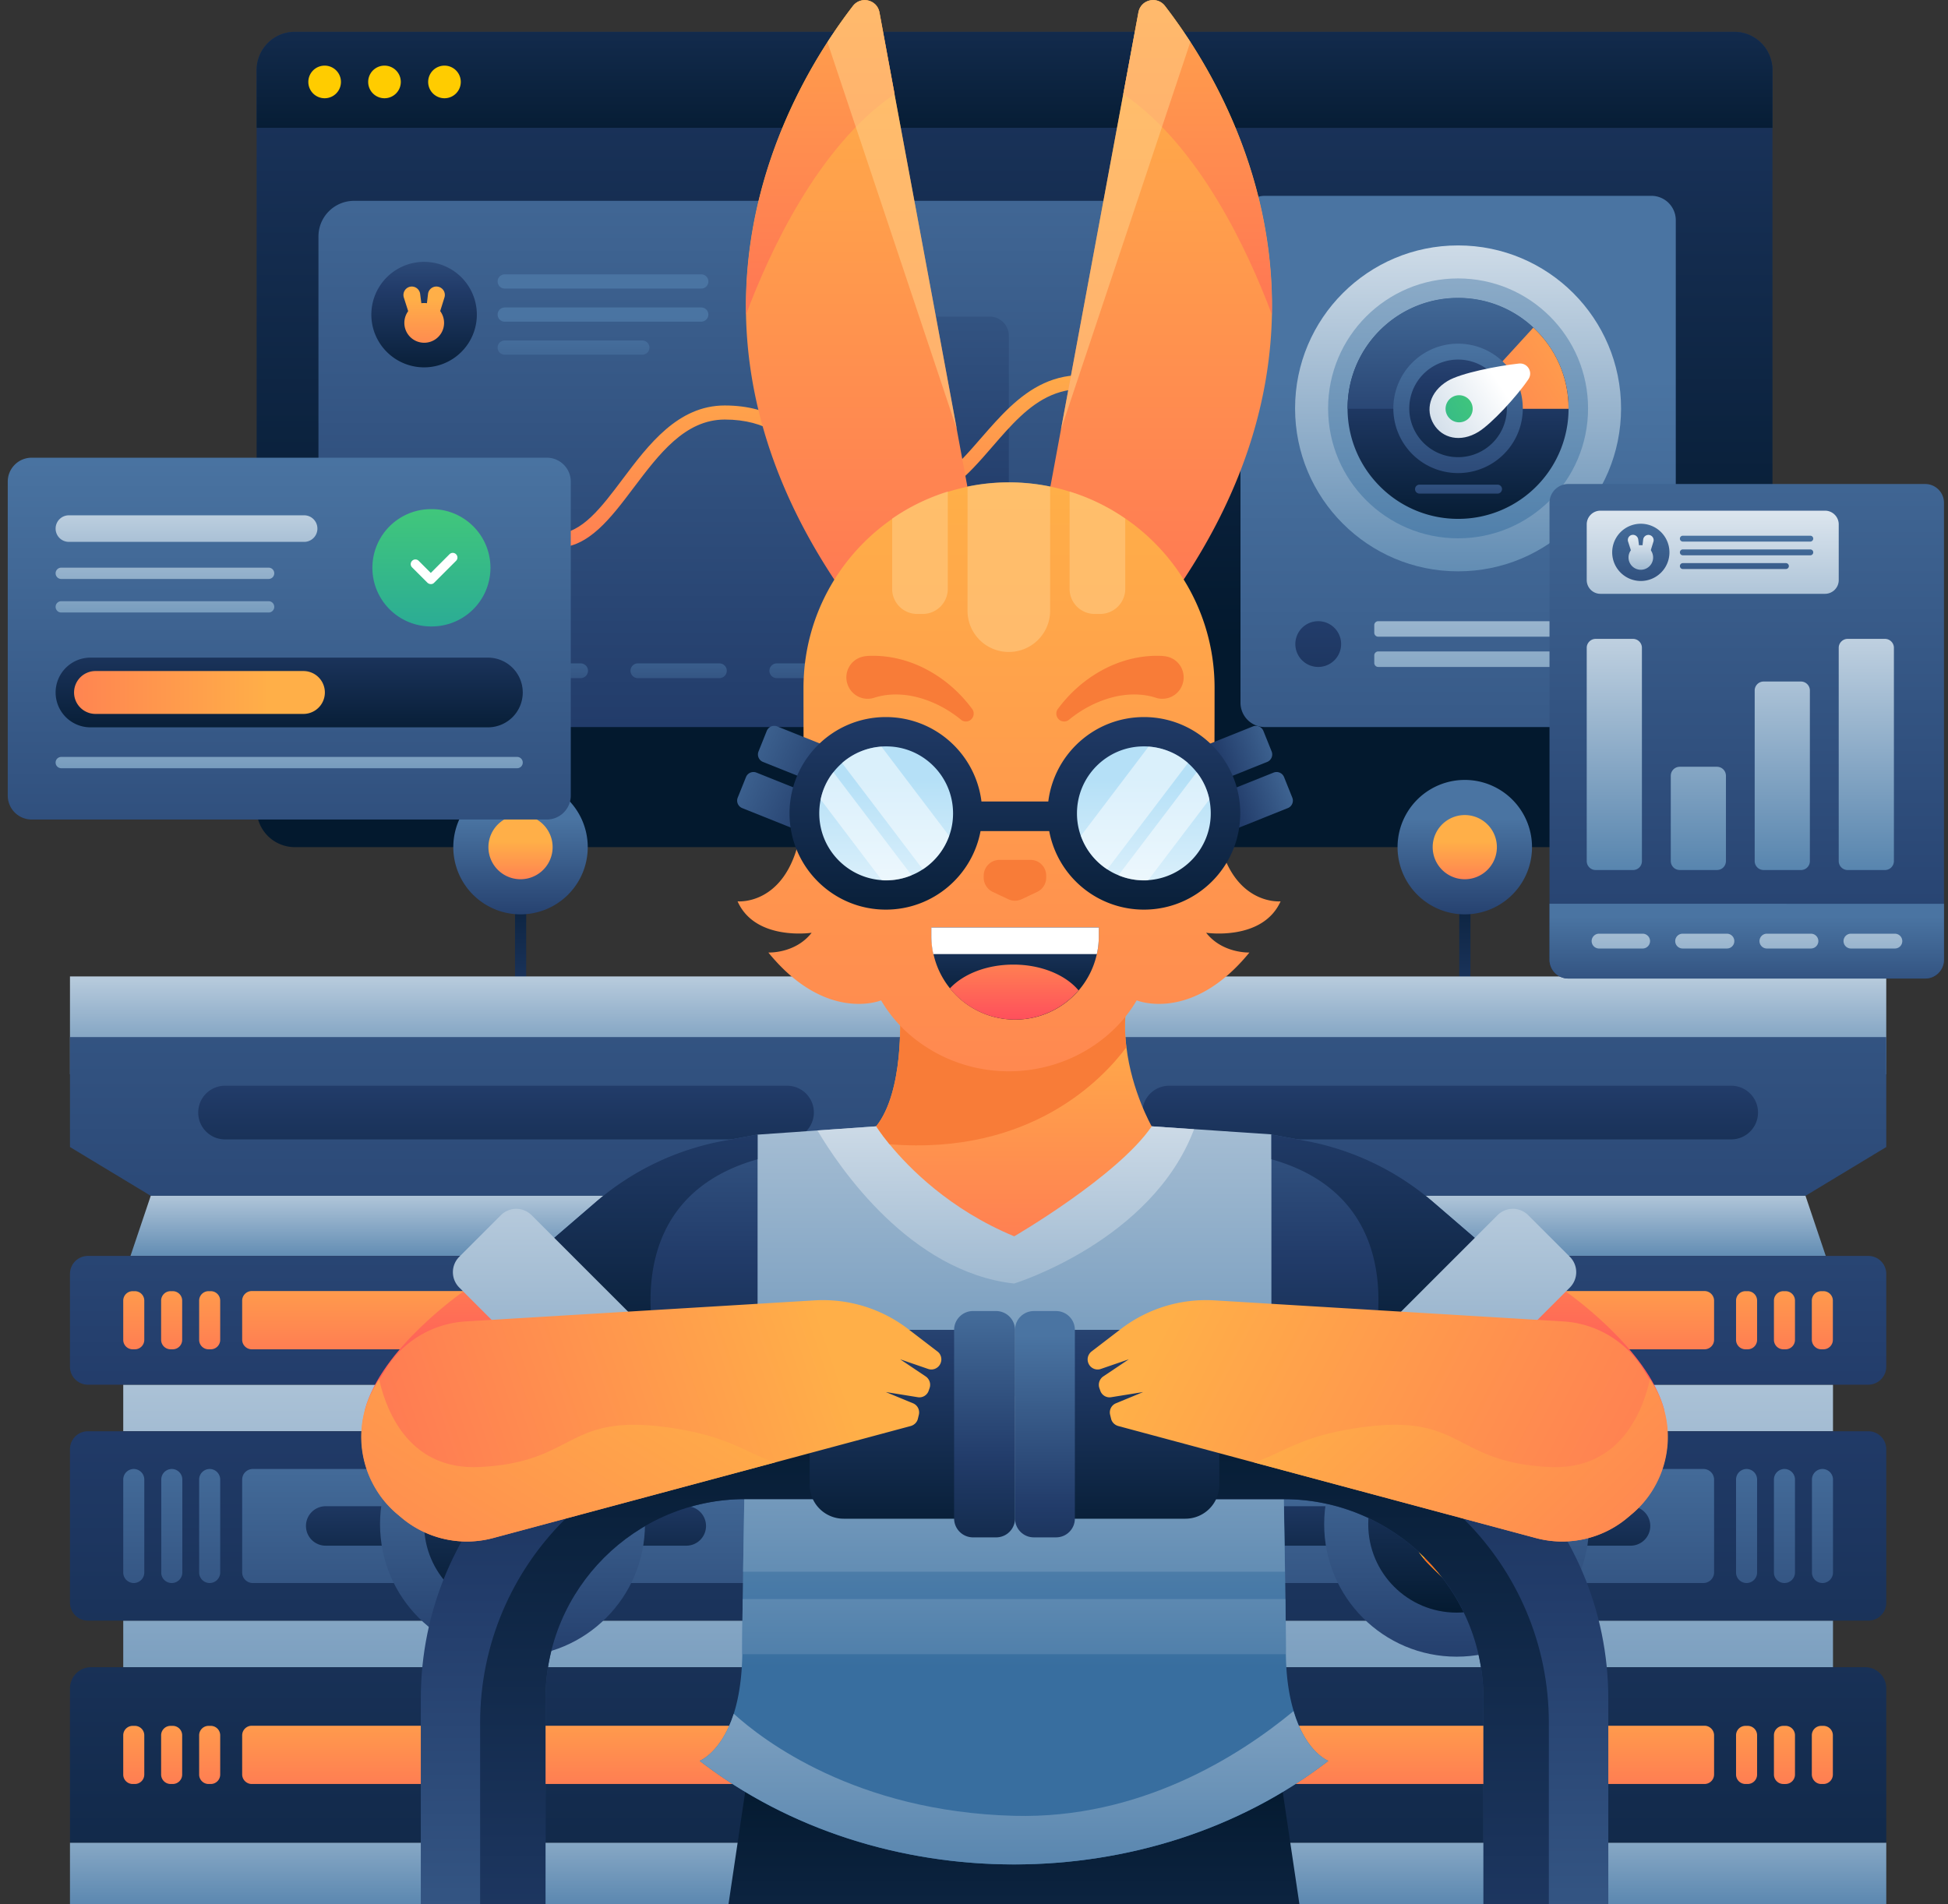 <svg xmlns="http://www.w3.org/2000/svg" width="225" height="220" fill="none"><rect width="100%" height="100%" fill="#333333" stroke="none"/><path fill="url(#a)" d="M200.305 97.867H34.063a4.416 4.416 0 0 1-4.422-4.422V8.1a4.416 4.416 0 0 1 4.422-4.422h166.242a4.416 4.416 0 0 1 4.421 4.422V93.46c0 2.43-1.991 4.406-4.421 4.406"/><path fill="url(#b)" d="M204.726 14.769v-6.67a4.416 4.416 0 0 0-4.421-4.422H34.063a4.416 4.416 0 0 0-4.422 4.422v6.67z"/><path fill="url(#c)" d="M131.9 83.994h-91a4.11 4.11 0 0 1-4.117-4.118V27.32a4.11 4.11 0 0 1 4.118-4.118h90.984a4.11 4.11 0 0 1 4.118 4.118v52.542a4.11 4.11 0 0 1-4.103 4.133"/><path fill="url(#d)" d="M51.035 78.342h-9.42a.85.85 0 0 1-.851-.851c0-.471.38-.851.85-.851h9.421a.85.85 0 1 1 0 1.702m16.881-.851a.85.85 0 0 0-.85-.851H57.66a.85.85 0 0 0-.851.85c0 .472.38.852.85.852h9.406a.85.85 0 0 0 .851-.851m16.03 0a.85.85 0 0 0-.85-.851h-9.421a.85.85 0 0 0-.851.85c0 .472.38.852.85.852h9.421a.85.85 0 0 0 .851-.851m16.03 0a.85.85 0 0 0-.85-.851H89.72a.85.85 0 0 0-.85.85c0 .472.379.852.85.852h9.405a.85.85 0 0 0 .851-.851m16.03 0a.85.85 0 0 0-.851-.851h-9.42a.85.85 0 0 0-.851.85c0 .472.38.852.851.852h9.405c.486 0 .866-.38.866-.851m16.03 0a.85.85 0 0 0-.851-.851h-9.405a.85.85 0 0 0-.851.85c0 .472.38.852.851.852h9.405a.85.85 0 0 0 .851-.851"/><path fill="url(#e)" d="M114.304 36.573h-6.092a2.21 2.21 0 0 0-2.219 2.218v31.467c0 1.231.988 2.219 2.219 2.219h6.092a2.21 2.21 0 0 0 2.219-2.219V38.791a2.22 2.22 0 0 0-2.219-2.218"/><path fill="url(#f)" d="M80.998 33.336h-22.7a.817.817 0 0 1-.82-.82c0-.456.364-.821.82-.821h22.7c.456 0 .82.364.82.82s-.364.82-.82.82m.82 3.008a.817.817 0 0 0-.82-.82h-22.7a.817.817 0 0 0-.82.82c0 .456.364.82.82.82h22.7c.456-.014.82-.38.82-.82m-6.806 3.814a.817.817 0 0 0-.82-.82H58.297a.817.817 0 0 0-.82.82c0 .456.364.82.82.82h15.893c.456 0 .82-.364.82-.82"/><path fill="url(#g)" d="M48.984 42.438a6.093 6.093 0 1 0 0-12.186 6.093 6.093 0 0 0 0 12.186"/><path fill="url(#h)" d="m48.907 36.877-1.368.304-.896-2.811a.98.98 0 0 1 .714-1.246.976.976 0 0 1 1.17.82z"/><path fill="url(#i)" d="m49.09 36.892 1.367.289.881-2.826a.966.966 0 0 0-.73-1.231.97.97 0 0 0-1.17.835z"/><path fill="url(#j)" d="M48.998 39.596a2.294 2.294 0 1 0 0-4.589 2.294 2.294 0 0 0 0 4.589"/><path fill="url(#k)" d="M131.991 45.279v1.823c-9.163-4.984-13.143-.38-17.367 4.498-2.827 3.266-5.744 6.64-10.226 6.64-5.516 0-8.25-2.599-10.895-5.106-2.522-2.4-4.907-4.665-9.785-4.665-4.604 0-7.597 3.997-10.514 7.856-2.69 3.57-5.227 6.944-8.89 6.944-3.92 0-6.168-2.097-8.158-3.95-1.87-1.733-3.495-3.252-6.276-3.252-4.254 0-7.567 2.476-9.086 3.86v-2.113c1.945-1.52 5.12-3.358 9.086-3.358 3.419 0 5.425 1.869 7.37 3.677 1.944 1.808 3.783 3.51 7.065 3.51 2.872 0 5.166-3.054 7.597-6.29 2.993-3.981 6.397-8.51 11.791-8.51 5.515 0 8.25 2.599 10.894 5.106 2.538 2.4 4.908 4.665 9.786 4.665 3.737 0 6.29-2.963 8.995-6.078 4.163-4.771 8.843-10.165 18.613-5.257"/><path fill="#FC0" d="M37.497 11.35a1.884 1.884 0 1 0 0-3.768 1.884 1.884 0 0 0 0 3.768M44.41 11.35a1.884 1.884 0 1 0 0-3.768 1.884 1.884 0 0 0 0 3.768M51.338 11.35a1.884 1.884 0 1 0 0-3.768 1.884 1.884 0 0 0 0 3.768"/><path fill="url(#l)" d="M190.746 83.994h-44.655a2.814 2.814 0 0 1-2.811-2.811V25.435a2.814 2.814 0 0 1 2.811-2.811h44.655a2.815 2.815 0 0 1 2.812 2.81v55.749a2.815 2.815 0 0 1-2.812 2.811"/><path fill="url(#m)" d="M168.411 66.004c10.397 0 18.826-8.428 18.826-18.826s-8.429-18.825-18.826-18.825-18.826 8.428-18.826 18.825c0 10.398 8.429 18.826 18.826 18.826"/><path fill="url(#n)" d="M168.412 62.19c8.291 0 15.013-6.721 15.013-15.012 0-8.29-6.722-15.012-15.013-15.012S153.4 38.887 153.4 47.178c0 8.29 6.721 15.012 15.012 15.012"/><path fill="url(#o)" d="M181.174 47.193v.03a12.74 12.74 0 0 1-3.494 8.737 12.7 12.7 0 0 1-9.268 3.981 12.7 12.7 0 0 1-9.147-3.875 12.7 12.7 0 0 1-3.617-8.858v-.03c0-7.05 5.713-12.764 12.764-12.764 7.049 0 12.762 5.729 12.762 12.779"/><path fill="url(#p)" d="M181.174 47.194v.03h-25.526v-.03c0-7.05 5.713-12.764 12.764-12.764 7.049-.015 12.762 5.713 12.762 12.764"/><path fill="url(#q)" d="M181.174 47.224v-.03c0-3.693-1.564-7.02-4.071-9.345l-8.57 9.375z"/><path fill="url(#r)" d="M168.412 54.654a7.476 7.476 0 1 0 0-14.952 7.476 7.476 0 0 0 0 14.952"/><path fill="url(#s)" d="M168.412 52.815a5.637 5.637 0 1 0 0-11.275 5.637 5.637 0 0 0 0 11.275"/><path fill="url(#t)" d="M170.751 49.898c-2.066 1.261-4.177.73-5.151-.896-.987-1.626-.486-3.723 1.597-4.984 1.519-.927 5.864-1.763 8.249-2.02.989-.107 1.642.987 1.095 1.807-1.338 1.99-4.271 5.166-5.79 6.093"/><path fill="url(#u)" d="M168.533 48.789a1.565 1.565 0 1 0 .001-3.13 1.565 1.565 0 0 0-.001 3.13"/><path fill="url(#v)" d="M172.97 57.024h-9.01a.513.513 0 0 1-.518-.517c0-.288.228-.516.518-.516h9.01c.289 0 .517.228.517.516a.52.52 0 0 1-.517.517"/><path fill="url(#w)" d="M152.261 77.05a2.644 2.644 0 1 0-.002-5.288 2.644 2.644 0 0 0 .002 5.288"/><path fill="url(#x)" d="M186.752 73.556h-27.563a.46.46 0 0 1-.456-.456v-.881c0-.259.213-.456.456-.456h27.563c.258 0 .455.212.455.456v.88c.016.259-.197.457-.455.457"/><path fill="url(#y)" d="M180.902 77.05h-21.713a.457.457 0 0 1-.456-.455v-.882c0-.258.213-.455.456-.455h21.713c.258 0 .456.212.456.455v.882a.45.45 0 0 1-.456.455"/><path fill="url(#z)" d="M60.776 97.867h-1.292v22.199h1.292z"/><path fill="url(#A)" d="M169.84 97.867h-1.291v22.199h1.291z"/><path fill="url(#B)" d="M169.187 105.631a7.765 7.765 0 1 0 0-15.53 7.765 7.765 0 0 0 0 15.53"/><path fill="url(#C)" d="M169.187 101.574a3.707 3.707 0 1 0 0-7.415 3.707 3.707 0 0 0 0 7.415"/><path fill="url(#D)" d="M60.122 105.631a7.764 7.764 0 1 0 0-15.528 7.764 7.764 0 0 0 0 15.528"/><path fill="url(#E)" d="M60.122 101.574a3.707 3.707 0 1 0 0-7.414 3.707 3.707 0 0 0 0 7.414"/><path fill="url(#F)" d="M126.187 149.392h-24.751v6.275h24.751z"/><path fill="url(#G)" d="M126.187 173.642h-24.751v6.275h24.751z"/><path fill="url(#H)" d="M126.187 199.594h-24.751v6.275h24.751z"/><path fill="url(#I)" d="M108.82 112.803H8.082v11.305H108.82z"/><path fill="url(#J)" d="M8.082 119.808v12.702l9.329 5.637h82.065l9.344-5.637v-12.702z"/><path fill="url(#K)" d="M90.906 131.628h-64.91a3.093 3.093 0 0 1-3.1-3.1 3.093 3.093 0 0 1 3.1-3.099h64.91c1.717 0 3.1 1.383 3.1 3.099-.015 1.703-1.398 3.1-3.1 3.1"/><path fill="url(#L)" d="M17.411 138.147h82.065l2.34 6.945H15.071z"/><path fill="url(#M)" d="M102.652 159.967H14.235v5.378h88.417z"/><path fill="url(#N)" d="M106.739 159.967H10.163a2.076 2.076 0 0 1-2.081-2.083v-10.711c0-1.156.926-2.081 2.081-2.081h96.576c1.155 0 2.081.925 2.081 2.081v10.711c0 1.14-.942 2.083-2.081 2.083"/><path fill="url(#O)" d="M87.807 155.879H29.08c-.607 0-1.109-.501-1.109-1.11v-4.511c0-.609.502-1.11 1.11-1.11h58.726c.607 0 1.109.501 1.109 1.11v4.511c0 .624-.502 1.11-1.11 1.11m-63.71 0h.243a1.09 1.09 0 0 0 1.094-1.095v-4.526a1.09 1.09 0 0 0-1.094-1.095h-.243a1.09 1.09 0 0 0-1.094 1.095v4.526a1.09 1.09 0 0 0 1.094 1.095m-4.392 0h.244a1.09 1.09 0 0 0 1.093-1.095v-4.526a1.09 1.09 0 0 0-1.094-1.095h-.243a1.09 1.09 0 0 0-1.094 1.095v4.526a1.1 1.1 0 0 0 1.094 1.095m-4.376 0h.243a1.09 1.09 0 0 0 1.094-1.095v-4.526a1.09 1.09 0 0 0-1.094-1.095h-.243a1.09 1.09 0 0 0-1.094 1.095v4.526a1.09 1.09 0 0 0 1.094 1.095m85.985 0h.244a1.09 1.09 0 0 0 1.094-1.095v-4.526a1.09 1.09 0 0 0-1.094-1.095h-.244a1.09 1.09 0 0 0-1.094 1.095v4.526a1.09 1.09 0 0 0 1.094 1.095m-4.39 0h.242a1.09 1.09 0 0 0 1.094-1.095v-4.526a1.09 1.09 0 0 0-1.094-1.095h-.243a1.09 1.09 0 0 0-1.094 1.095v4.526c.015.609.502 1.095 1.094 1.095m-4.377 0h.243a1.09 1.09 0 0 0 1.094-1.095v-4.526a1.09 1.09 0 0 0-1.094-1.095h-.243a1.09 1.09 0 0 0-1.094 1.095v4.526a1.09 1.09 0 0 0 1.094 1.095"/><path fill="url(#P)" d="M14.235 192.604h88.417v-5.38H14.235z"/><path fill="url(#Q)" d="M8.082 212.873H108.82v7.111H8.082z"/><path fill="url(#R)" d="M106.739 187.224H10.163a2.074 2.074 0 0 1-2.081-2.081v-17.717c0-1.154.926-2.081 2.081-2.081h96.576c1.155 0 2.081.927 2.081 2.081v17.717a2.083 2.083 0 0 1-2.081 2.081"/><path fill="url(#S)" d="M87.685 182.88H29.202c-.684 0-1.23-.547-1.23-1.231v-10.711c0-.685.546-1.232 1.23-1.232h58.483c.684 0 1.23.547 1.23 1.232v10.711c0 .684-.546 1.231-1.23 1.231m-63.467 0a1.22 1.22 0 0 0 1.216-1.215v-10.744a1.22 1.22 0 0 0-1.216-1.215c-.669 0-1.215.547-1.215 1.215v10.744c0 .668.546 1.215 1.215 1.215m-4.376 0c.669 0 1.216-.547 1.216-1.215v-10.744c0-.668-.547-1.215-1.216-1.215s-1.215.547-1.215 1.215v10.744c-.016.668.531 1.215 1.215 1.215m-4.391 0c.668 0 1.215-.547 1.215-1.215v-10.744c0-.668-.547-1.215-1.215-1.215-.669 0-1.216.547-1.216 1.215v10.744c0 .668.547 1.215 1.216 1.215m85.985 0a1.22 1.22 0 0 0 1.216-1.215v-10.744a1.22 1.22 0 0 0-1.216-1.215 1.22 1.22 0 0 0-1.216 1.215v10.744a1.22 1.22 0 0 0 1.216 1.215m-4.376 0a1.22 1.22 0 0 0 1.216-1.215v-10.744a1.22 1.22 0 0 0-1.216-1.215c-.669 0-1.216.547-1.216 1.215v10.744a1.21 1.21 0 0 0 1.216 1.215m-4.391 0c.668 0 1.215-.547 1.215-1.215v-10.744c0-.668-.547-1.215-1.215-1.215-.669 0-1.216.547-1.216 1.215v10.744c0 .668.547 1.215 1.216 1.215"/><path fill="url(#T)" d="M79.267 178.565H37.62a2.276 2.276 0 0 1-2.28-2.28 2.276 2.276 0 0 1 2.28-2.279h41.647a2.276 2.276 0 0 1 2.28 2.279 2.276 2.276 0 0 1-2.28 2.28"/><path fill="url(#U)" d="M59.196 191.388c8.45 0 15.3-6.851 15.3-15.301s-6.85-15.3-15.3-15.3-15.301 6.851-15.301 15.3 6.85 15.301 15.3 15.301"/><path fill="url(#V)" d="M59.196 186.298c5.639 0 10.21-4.571 10.21-10.211 0-5.639-4.571-10.21-10.21-10.21s-10.211 4.571-10.211 10.21 4.571 10.211 10.21 10.211"/><path fill="url(#W)" fill-rule="evenodd" d="m60.183 171.195 3.328 1.808-3.085-4.118c-.486.668-.593 1.566-.243 2.31" clip-rule="evenodd"/><path fill="url(#X)" fill-rule="evenodd" d="M58.679 177.91c.425 0 .76.35.76.76 0 .425-.35.759-.76.759a.76.76 0 0 1-.76-.759c-.015-.41.334-.76.76-.76" clip-rule="evenodd"/><path fill="url(#Y)" fill-rule="evenodd" d="m56.354 169.492 9.33 5.061a.455.455 0 0 1 0 .82 7 7 0 0 1-2.28.882l-1.945 3.981s-.608 1.397-2.31.865c.715-.714 1.566-1.352 1.566-2.43a2.063 2.063 0 0 0-2.052-2.052 2.063 2.063 0 0 0-2.05 2.052c0 1.428 1.412 2.02 2.187 3.008.35.501.304 1.169-.106 1.611-.957-.958-2.841-2.568-3.616-3.632a3 3 0 0 1-.654-1.868 3.52 3.52 0 0 1 2.492-3.191 3.8 3.8 0 0 1 1.307-.152 4.1 4.1 0 0 1 1.747.531c.836.487 1.231.35 1.793-.121.334-.274.714-1.171.137-1.382a3.6 3.6 0 0 0-.562-.137c-1.064-.214-2.918-.396-3.586-.791-1.079-.623-1.808-1.853-1.398-3.055" clip-rule="evenodd"/><path fill="url(#Z)" fill-rule="evenodd" d="M60.7 178.671c.425-2.265-1.87-4.437-3.647-4.103l.121-.015c-.106.015-.182.046-.273.061a3.52 3.52 0 0 0-2.492 3.19c.015.685.243 1.338.669 1.87.76 1.063 2.643 2.673 3.616 3.631.425-.44.471-1.125.106-1.611-.79-.988-2.203-1.58-2.203-3.008 0-1.125.927-2.052 2.051-2.052a2.02 2.02 0 0 1 2.052 2.037" clip-rule="evenodd"/><path fill="url(#aa)" fill-rule="evenodd" d="m56.354 169.492 7.096 3.86.197.106c.168.138.335.395.122.881-.334.715-1.686 1.429-3.252.883.487.136.82-.016 1.246-.38.335-.274.714-1.17.137-1.384a4 4 0 0 0-.562-.135c-1.064-.214-2.917-.395-3.586-.791-1.079-.608-1.808-1.838-1.398-3.04" clip-rule="evenodd"/><path fill="url(#ab)" fill-rule="evenodd" d="M56.354 169.492c.73 2.705 5.181 2.918 7.415 4.042z" clip-rule="evenodd"/><path fill="url(#ac)" fill-rule="evenodd" d="M58.8 181.679c-.774-.988-2.188-1.58-2.188-3.008 0-1.034.775-1.9 1.793-2.022a2.987 2.987 0 0 0-2.963 2.964c0 .197.016.395.061.592.638.729 1.58 1.58 2.355 2.309.304.29.593.547.82.791.183-.229.305-.516.335-.791a1.16 1.16 0 0 0-.213-.835" clip-rule="evenodd"/><path fill="url(#ad)" fill-rule="evenodd" d="M60.685 178.914c.015-.076.015-.167.015-.243.426-2.265-1.884-4.437-3.646-4.103a3.7 3.7 0 0 1 1.154-.106c2.325.076 2.963 2.552 2.477 4.452" clip-rule="evenodd"/><path fill="url(#ae)" fill-rule="evenodd" d="M53.847 173.884c.426 0 .76.349.76.759v.761h-.76a.763.763 0 0 1-.76-.761c0-.41.35-.744.76-.759" clip-rule="evenodd"/><path fill="url(#af)" d="M108.82 212.873H8.082v-17.838a2.44 2.44 0 0 1 2.43-2.431h95.877a2.44 2.44 0 0 1 2.431 2.431z"/><path fill="url(#ag)" d="M87.807 206.097H29.08c-.607 0-1.109-.501-1.109-1.109v-4.514c0-.608.502-1.109 1.11-1.109h58.726c.607 0 1.109.501 1.109 1.109v4.514c0 .623-.502 1.109-1.11 1.109m-63.71 0h.243a1.09 1.09 0 0 0 1.094-1.095v-4.528a1.09 1.09 0 0 0-1.094-1.094h-.243a1.09 1.09 0 0 0-1.094 1.094v4.528a1.09 1.09 0 0 0 1.094 1.095m-4.392 0h.244a1.09 1.09 0 0 0 1.093-1.095v-4.528a1.09 1.09 0 0 0-1.094-1.094h-.243a1.09 1.09 0 0 0-1.094 1.094v4.528a1.1 1.1 0 0 0 1.094 1.095m-4.376 0h.243a1.09 1.09 0 0 0 1.094-1.095v-4.528a1.09 1.09 0 0 0-1.094-1.094h-.243a1.09 1.09 0 0 0-1.094 1.094v4.528a1.09 1.09 0 0 0 1.094 1.095m85.985 0h.244a1.09 1.09 0 0 0 1.094-1.095v-4.528a1.09 1.09 0 0 0-1.094-1.094h-.244a1.09 1.09 0 0 0-1.094 1.094v4.528a1.09 1.09 0 0 0 1.094 1.095m-4.39 0h.242a1.09 1.09 0 0 0 1.094-1.095v-4.528a1.09 1.09 0 0 0-1.094-1.094h-.243a1.09 1.09 0 0 0-1.094 1.094v4.528c.015.609.502 1.095 1.094 1.095m-4.377 0h.243a1.09 1.09 0 0 0 1.094-1.095v-4.528a1.09 1.09 0 0 0-1.094-1.094h-.243a1.09 1.09 0 0 0-1.094 1.094v4.528a1.09 1.09 0 0 0 1.094 1.095"/><path fill="url(#ah)" d="M217.869 112.803H117.131v11.305h100.738z"/><path fill="url(#ai)" d="M117.131 119.808v12.702l9.33 5.637h82.08l9.328-5.637v-12.702z"/><path fill="url(#aj)" d="M199.956 131.628h-64.91a3.093 3.093 0 0 1-3.1-3.1 3.094 3.094 0 0 1 3.1-3.099h64.91c1.718 0 3.1 1.383 3.1 3.099 0 1.703-1.382 3.1-3.1 3.1"/><path fill="url(#ak)" d="M126.462 138.147h82.079l2.341 6.945h-86.745z"/><path fill="url(#al)" d="M211.716 159.967h-88.415v5.378h88.415z"/><path fill="url(#am)" d="M215.788 159.967h-96.575a2.076 2.076 0 0 1-2.082-2.083v-10.711c0-1.156.927-2.081 2.082-2.081h96.575c1.156 0 2.081.925 2.081 2.081v10.711c0 1.14-.925 2.083-2.081 2.083"/><path fill="url(#an)" d="M196.872 155.879h-58.726c-.608 0-1.11-.501-1.11-1.11v-4.511c0-.609.502-1.11 1.11-1.11h58.726c.607 0 1.11.501 1.11 1.11v4.511c0 .624-.503 1.11-1.11 1.11m-63.725 0h.243a1.09 1.09 0 0 0 1.094-1.095v-4.526a1.09 1.09 0 0 0-1.094-1.095h-.243a1.09 1.09 0 0 0-1.094 1.095v4.526c.015.609.501 1.095 1.094 1.095m-4.376 0h.243a1.09 1.09 0 0 0 1.094-1.095v-4.526a1.09 1.09 0 0 0-1.094-1.095h-.243a1.09 1.09 0 0 0-1.094 1.095v4.526a1.09 1.09 0 0 0 1.094 1.095m-4.376 0h.243a1.09 1.09 0 0 0 1.094-1.095v-4.526a1.09 1.09 0 0 0-1.094-1.095h-.243a1.09 1.09 0 0 0-1.094 1.095v4.526a1.09 1.09 0 0 0 1.094 1.095m85.969 0h.243a1.09 1.09 0 0 0 1.094-1.095v-4.526a1.09 1.09 0 0 0-1.094-1.095h-.243a1.09 1.09 0 0 0-1.093 1.095v4.526c.015.609.501 1.095 1.093 1.095m-4.376 0h.243a1.09 1.09 0 0 0 1.095-1.095v-4.526a1.09 1.09 0 0 0-1.095-1.095h-.243a1.09 1.09 0 0 0-1.093 1.095v4.526a1.09 1.09 0 0 0 1.093 1.095m-4.376 0h.243a1.09 1.09 0 0 0 1.095-1.095v-4.526a1.09 1.09 0 0 0-1.095-1.095h-.243a1.09 1.09 0 0 0-1.093 1.095v4.526a1.09 1.09 0 0 0 1.093 1.095"/><path fill="url(#ao)" d="M123.301 192.604h88.415v-5.38h-88.415z"/><path fill="url(#ap)" d="M117.131 212.873h100.738v7.111H117.131z"/><path fill="url(#aq)" d="M215.788 187.224h-96.575a2.074 2.074 0 0 1-2.082-2.081v-17.717c0-1.154.927-2.081 2.082-2.081h96.575c1.156 0 2.081.927 2.081 2.081v17.717a2.07 2.07 0 0 1-2.081 2.081"/><path fill="url(#ar)" d="M196.75 182.88h-58.483a1.226 1.226 0 0 1-1.231-1.231v-10.711c0-.685.547-1.232 1.231-1.232h58.483c.685 0 1.232.547 1.232 1.232v10.711c0 .684-.562 1.231-1.232 1.231m-63.467 0a1.22 1.22 0 0 0 1.216-1.215v-10.744a1.22 1.22 0 0 0-1.216-1.215c-.668 0-1.215.547-1.215 1.215v10.744a1.21 1.21 0 0 0 1.215 1.215m-4.391 0a1.22 1.22 0 0 0 1.216-1.215v-10.744a1.22 1.22 0 0 0-1.216-1.215c-.668 0-1.215.547-1.215 1.215v10.744c0 .668.547 1.215 1.215 1.215m-4.376 0a1.22 1.22 0 0 0 1.216-1.215v-10.744a1.22 1.22 0 0 0-1.216-1.215c-.668 0-1.215.547-1.215 1.215v10.744c0 .668.547 1.215 1.215 1.215m85.985 0c.668 0 1.215-.547 1.215-1.215v-10.744c0-.668-.547-1.215-1.215-1.215s-1.215.547-1.215 1.215v10.744c0 .668.531 1.215 1.215 1.215m-4.391 0a1.22 1.22 0 0 0 1.216-1.215v-10.744a1.22 1.22 0 0 0-1.216-1.215c-.669 0-1.215.547-1.215 1.215v10.744c0 .668.546 1.215 1.215 1.215m-4.376 0a1.22 1.22 0 0 0 1.216-1.215v-10.744a1.22 1.22 0 0 0-1.216-1.215c-.669 0-1.215.547-1.215 1.215v10.744c0 .668.546 1.215 1.215 1.215"/><path fill="url(#as)" d="M188.332 178.565h-41.648a2.276 2.276 0 0 1-2.279-2.28 2.276 2.276 0 0 1 2.279-2.279h41.648a2.276 2.276 0 0 1 2.28 2.279 2.276 2.276 0 0 1-2.28 2.28"/><path fill="url(#at)" d="M168.245 191.388c8.451 0 15.302-6.851 15.302-15.301s-6.851-15.3-15.302-15.3-15.3 6.851-15.3 15.3 6.849 15.301 15.3 15.301"/><path fill="url(#au)" d="M168.245 186.298c5.64 0 10.212-4.571 10.212-10.211 0-5.639-4.572-10.21-10.212-10.21s-10.21 4.571-10.21 10.21 4.571 10.211 10.21 10.211"/><path fill="url(#av)" fill-rule="evenodd" d="m169.233 171.195 3.328 1.808-3.085-4.118a2.34 2.34 0 0 0-.243 2.31" clip-rule="evenodd"/><path fill="url(#aw)" fill-rule="evenodd" d="M167.729 177.91c.425 0 .759.35.759.76a.76.76 0 0 1-.759.759.75.75 0 0 1-.76-.759c0-.41.349-.76.76-.76" clip-rule="evenodd"/><path fill="url(#ax)" fill-rule="evenodd" d="m165.42 169.492 9.329 5.061a.456.456 0 0 1 0 .82 7 7 0 0 1-2.28.882l-1.944 3.981s-.608 1.397-2.309.865c.714-.714 1.565-1.352 1.565-2.43a2.063 2.063 0 0 0-2.051-2.052 2.063 2.063 0 0 0-2.052 2.052c0 1.428 1.413 2.02 2.189 3.008a1.284 1.284 0 0 1-.108 1.611c-.957-.958-2.841-2.568-3.615-3.632a3 3 0 0 1-.655-1.868 3.52 3.52 0 0 1 2.493-3.191 3.8 3.8 0 0 1 1.306-.152 4.1 4.1 0 0 1 1.748.531c.836.487 1.231.35 1.793-.121.334-.274.714-1.171.136-1.382a3.6 3.6 0 0 0-.562-.137c-1.063-.214-2.917-.396-3.586-.791-1.093-.623-1.823-1.853-1.397-3.055" clip-rule="evenodd"/><path fill="url(#ay)" fill-rule="evenodd" d="M169.764 178.671c.426-2.265-1.868-4.437-3.645-4.103l.12-.015c-.106.015-.182.046-.272.061a3.52 3.52 0 0 0-2.493 3.19c.016.685.243 1.338.669 1.87.759 1.063 2.644 2.673 3.616 3.631.426-.44.471-1.125.107-1.611-.79-.988-2.204-1.58-2.204-3.008 0-1.125.926-2.052 2.052-2.052a2.03 2.03 0 0 1 2.05 2.037" clip-rule="evenodd"/><path fill="url(#az)" fill-rule="evenodd" d="m165.42 169.492 7.095 3.86.197.106c.168.138.335.395.122.881-.334.715-1.686 1.429-3.251.883.486.136.82-.016 1.246-.38.334-.274.714-1.17.136-1.384a4 4 0 0 0-.562-.135c-1.064-.214-2.917-.395-3.586-.791-1.093-.608-1.824-1.838-1.397-3.04" clip-rule="evenodd"/><path fill="url(#aA)" fill-rule="evenodd" d="M165.42 169.492c.729 2.705 5.181 2.918 7.414 4.042z" clip-rule="evenodd"/><path fill="url(#aB)" fill-rule="evenodd" d="M167.85 181.679c-.775-.988-2.189-1.58-2.189-3.008 0-1.034.775-1.9 1.794-2.022a2.99 2.99 0 0 0-2.963 2.964c0 .197.015.395.061.592.638.729 1.579 1.58 2.355 2.309.304.29.593.547.82.791.183-.229.304-.516.335-.791.06-.304-.031-.592-.213-.835" clip-rule="evenodd"/><path fill="url(#aC)" fill-rule="evenodd" d="M169.75 178.914c.016-.076.016-.167.016-.243.425-2.265-1.885-4.437-3.647-4.103.38-.091.759-.136 1.154-.106 2.326.076 2.964 2.552 2.477 4.452" clip-rule="evenodd"/><path fill="url(#aD)" fill-rule="evenodd" d="M162.912 173.884c.425 0 .761.349.761.759v.761h-.761a.763.763 0 0 1-.759-.761c0-.41.349-.744.759-.759" clip-rule="evenodd"/><path fill="url(#aE)" d="M217.869 212.873H117.131v-17.838a2.44 2.44 0 0 1 2.431-2.431h95.877a2.437 2.437 0 0 1 2.43 2.431z"/><path fill="url(#aF)" d="M196.872 206.097h-58.726c-.608 0-1.11-.501-1.11-1.109v-4.514c0-.608.502-1.109 1.11-1.109h58.726c.607 0 1.11.501 1.11 1.109v4.514c0 .623-.503 1.109-1.11 1.109m-63.725 0h.243a1.09 1.09 0 0 0 1.094-1.095v-4.528a1.09 1.09 0 0 0-1.094-1.094h-.243a1.09 1.09 0 0 0-1.094 1.094v4.528c.015.609.501 1.095 1.094 1.095m-4.376 0h.243a1.09 1.09 0 0 0 1.094-1.095v-4.528a1.09 1.09 0 0 0-1.094-1.094h-.243a1.09 1.09 0 0 0-1.094 1.094v4.528a1.09 1.09 0 0 0 1.094 1.095m-4.376 0h.243a1.09 1.09 0 0 0 1.094-1.095v-4.528a1.09 1.09 0 0 0-1.094-1.094h-.243a1.09 1.09 0 0 0-1.094 1.094v4.528a1.09 1.09 0 0 0 1.094 1.095m85.969 0h.243a1.09 1.09 0 0 0 1.094-1.095v-4.528a1.09 1.09 0 0 0-1.094-1.094h-.243c-.607 0-1.093.486-1.093 1.094v4.528c.015.609.501 1.095 1.093 1.095m-4.376 0h.243a1.09 1.09 0 0 0 1.095-1.095v-4.528a1.09 1.09 0 0 0-1.095-1.094h-.243c-.607 0-1.093.486-1.093 1.094v4.528a1.09 1.09 0 0 0 1.093 1.095m-4.376 0h.243a1.09 1.09 0 0 0 1.095-1.095v-4.528a1.09 1.09 0 0 0-1.095-1.094h-.243c-.607 0-1.093.486-1.093 1.094v4.528a1.09 1.09 0 0 0 1.093 1.095"/><path fill="url(#aG)" d="M150.087 219.983H84.144l2.324-15.649h61.294z"/><path fill="url(#aH)" d="M153.429 203.422c-20.633 15.955-51.964 15.955-72.613 0 0 0 2.492-.957 3.935-5.439.547-1.732.942-3.966.988-6.884v-.501c0-1.534.015-3.541.045-5.865.016-1.003.03-2.066.046-3.161.091-6.107.228-13.599.365-20.269.182-9.39.364-17.139.364-17.139l.912-13.083 6.944-.486 7.156-.501 15.559-1.063 15.56 1.063 5.226.349 8.95.608.836 13.098s.182 7.764.364 17.139a3817 3817 0 0 1 .41 23.43c.031 2.325.046 4.33.046 5.866v.5c.031 2.751.395 4.909.897 6.58 1.397 4.771 4.01 5.758 4.01 5.758"/><path fill="url(#aI)" d="M148.416 181.572H85.83c.091-6.107.228-13.599.365-20.269h61.856c.137 6.67.274 14.177.365 20.269"/><path fill="url(#aJ)" d="M137.917 130.46c-4.878 12.929-20.786 17.822-20.786 17.822-12.004-1.352-20.148-13.341-22.716-17.687l7.157-.501 15.559-1.063 15.559 1.063z"/><path fill="url(#aK)" d="M185.765 196.266V220h-14.421v-23.734c0-12.718-10.347-23.065-23.064-23.065h-21.682v-14.419h21.682c20.664 0 37.485 16.804 37.485 37.484"/><path fill="url(#aL)" d="M178.896 199.016v20.967h-7.552v-23.732c0-12.718-10.347-23.065-23.064-23.065h-21.682v-7.309h19.16c18.279 0 33.138 14.86 33.138 33.139"/><path fill="url(#aM)" d="M119.015 175.449h17.899a3.92 3.92 0 0 0 3.92-3.92V157.55a3.92 3.92 0 0 0-3.92-3.92h-17.899z"/><path fill="url(#aN)" d="M119.41 177.606h2.568c1.2 0 2.173-.972 2.173-2.172V153.63c0-1.2-.973-2.172-2.173-2.172h-2.568c-1.2 0-2.173.972-2.173 2.172v21.804c0 1.2.973 2.172 2.173 2.172"/><path fill="url(#aO)" d="M180.857 149.208s9.481 6.55 11.364 13.66c0 0-19.266-.273-19.266 0 0 .274-.38-11.471-.258-11.503.106-.044 8.16-2.157 8.16-2.157"/><path fill="url(#aP)" d="M146.851 131.067v25.45l11.366.761v-.015l13.02-13.479-5.696-4.908a31.3 31.3 0 0 0-14.74-7.08z"/><path fill="url(#aQ)" d="M146.851 131.067v2.856c17.154 4.847 11.502 22.883 11.366 23.34l13.02-13.479-5.696-4.908a31.3 31.3 0 0 0-14.74-7.08z"/><path fill="url(#aR)" d="m158.445 158.446 4.816 4.817a2.514 2.514 0 0 0 3.541 0l14.527-14.526a2.513 2.513 0 0 0 0-3.54l-4.818-4.817a2.51 2.51 0 0 0-3.539 0l-14.527 14.526a2.484 2.484 0 0 0 0 3.54"/><path fill="url(#aS)" d="M125.625 157.049c0 .214.061.425.182.624.289.454.851.653 1.353.471l3.221-1.11-2.948 1.976a1.174 1.174 0 0 0-.456 1.336l.107.304a1.13 1.13 0 0 0 1.276.76l3.677-.593-3.13 1.293a1.14 1.14 0 0 0-.684 1.335l.107.442c.091.41.41.729.82.851l15.665 4.209 32.562 8.736c3.677.988 7.613.122 10.529-2.31l.486-.41a11.4 11.4 0 0 0 2.584-3.039 11.8 11.8 0 0 0 1.414-3.737 11.67 11.67 0 0 0-1.596-8.433l-.259-.425-.774-1.232a11.69 11.69 0 0 0-9.193-5.439l-40.28-2.431a16.18 16.18 0 0 0-10.834 3.313l-3.388 2.597a1.18 1.18 0 0 0-.441.912"/><path fill="url(#aT)" d="m144.861 168.947 32.561 8.735c3.678.989 7.613.122 10.53-2.309l.486-.41a11.5 11.5 0 0 0 2.583-3.039 11.664 11.664 0 0 0-.182-12.17l-.258-.425c-.837 3.721-3.48 10.529-11.594 10.148-11.137-.53-9.922-6.138-21.438-4.618-7.34.957-9.3 2.993-12.688 4.088"/><path fill="url(#aU)" d="M133.025 130.124c-3.936 5.76-15.879 12.703-15.879 12.703-7.475-3.1-12.17-7.917-14.404-10.636-1.033-1.262-1.534-2.082-1.534-2.082 3.236-4.042 2.735-12.823 2.735-12.823l26.362-2.022c-.441 1.884-.441 3.86-.198 5.728.608 5.09 2.918 9.132 2.918 9.132"/><path fill="url(#aV)" d="M63.008 219.983H48.604V196.25c0-20.664 16.82-37.485 37.485-37.485h21.682v14.42H86.073c-12.717 0-23.065 10.348-23.065 23.065z"/><path fill="url(#aW)" d="M55.457 199.016v20.967h7.551v-23.732c0-12.718 10.348-23.065 23.065-23.065h21.683v-7.309h-19.16c-18.264 0-33.14 14.86-33.14 33.139"/><path fill="url(#aX)" d="M115.338 175.449h-17.9a3.92 3.92 0 0 1-3.92-3.92V157.55a3.92 3.92 0 0 1 3.92-3.92h17.9z"/><path fill="url(#aY)" d="M115.049 177.606h-2.659a2.19 2.19 0 0 1-2.188-2.187v-21.774c0-1.2.972-2.187 2.188-2.187h2.659c1.2 0 2.188.972 2.188 2.187v21.774a2.18 2.18 0 0 1-2.188 2.187"/><path fill="#F87C38" d="M130.092 120.992c-2.629 3.541-10.97 12.521-27.35 11.199-1.033-1.262-1.534-2.082-1.534-2.082 3.236-4.042 2.735-12.823 2.735-12.823l26.362-2.022c-.441 1.87-.441 3.845-.213 5.728"/><path fill="url(#aZ)" d="m112.709 64.333-14.268 3.661a1.71 1.71 0 0 1-1.853-.698c-7.46-11.153-10.241-21.668-10.424-30.982-.258-13.675 5.075-24.767 9.406-31.452A63 63 0 0 1 98.517.683c.912-1.17 2.781-.729 3.054.745l1.748 9.45 7.202 38.777 1.185 6.412c.015.091.046.182.076.273l2.097 5.729a1.72 1.72 0 0 1-1.17 2.264"/><path fill="url(#ba)" d="M103.334 10.864c-8.798 5.986-14.435 18.187-17.155 25.45C85.86 19.22 94.278 6.17 98.532.684c.912-1.17 2.781-.73 3.054.744z"/><path fill="#FFCA83" d="M110.536 49.64 95.57 4.862A63 63 0 0 1 98.518.683c.911-1.17 2.78-.729 3.054.745l1.747 9.45z" opacity=".6"/><path fill="url(#bb)" d="m120.368 64.333 14.267 3.661a1.71 1.71 0 0 0 1.854-.698c7.46-11.153 10.241-21.668 10.423-30.982.259-13.675-5.075-24.767-9.405-31.452a63 63 0 0 0-2.948-4.179c-.911-1.17-2.78-.729-3.054.745l-1.762 9.436-7.203 38.776-1.185 6.412a2 2 0 0 1-.076.273l-2.097 5.728a1.746 1.746 0 0 0 1.186 2.28"/><path fill="url(#bc)" d="M129.743 10.864c8.797 5.986 14.434 18.187 17.154 25.45.319-17.094-8.098-30.145-12.353-35.63-.912-1.17-2.78-.73-3.054.744z"/><path fill="#FFCA83" d="m122.54 49.64 14.951-44.793a63 63 0 0 0-2.948-4.179c-.912-1.17-2.78-.73-3.054.745l-1.747 9.45z" opacity=".6"/><path fill="url(#bd)" d="M139.314 107.758c1.9 2.416 4.999 2.28 4.999 2.28-6.67 8.174-13.021 5.53-13.021 5.53-1.337 2.28-3.1 3.966-4.923 5.198-5.911 3.995-13.782 3.995-19.677 0-1.839-1.232-3.586-2.918-4.923-5.198 0 0-6.366 2.644-13.022-5.53 0 0 3.1.152 5-2.28 0 0-6.504.988-8.555-3.631 0 0 7.719.76 7.643-12.718-.015-3.555-.03-7.718-.03-11.912v-.015c0-8.114 4.071-15.27 10.271-19.556a23.3 23.3 0 0 1 6.427-3.114 28 28 0 0 1 2.279-.593 23.637 23.637 0 0 1 9.542 0c.775.152 1.535.35 2.264.593a23.7 23.7 0 0 1 6.427 3.114c6.215 4.285 10.287 11.457 10.272 19.571 0 4.194-.015 8.357-.031 11.912-.076 13.478 7.658 12.718 7.658 12.718-2.081 4.619-8.6 3.631-8.6 3.631"/><path fill="url(#be)" d="m96.618 87.656-.957 2.385a.93.93 0 0 1-1.2.517l-6.337-2.537a.93.93 0 0 1-.516-1.2l.957-2.386a.93.93 0 0 1 1.2-.517l6.336 2.538a.93.93 0 0 1 .517 1.2"/><path fill="url(#bf)" d="m94.218 92.99-.958 2.385a.93.93 0 0 1-1.2.517l-6.336-2.538a.93.93 0 0 1-.517-1.2l.958-2.386a.93.93 0 0 1 1.2-.516l6.336 2.537c.486.198.714.73.517 1.2"/><path fill="url(#bg)" d="m137.871 87.656.958 2.385a.93.93 0 0 0 1.2.517l6.336-2.537a.93.93 0 0 0 .517-1.2l-.958-2.386a.93.93 0 0 0-1.2-.517l-6.336 2.538a.907.907 0 0 0-.517 1.2"/><path fill="url(#bh)" d="m140.257 92.99.957 2.385a.93.93 0 0 0 1.201.517l6.336-2.538a.93.93 0 0 0 .516-1.2l-.957-2.386a.93.93 0 0 0-1.2-.516l-6.336 2.537a.91.91 0 0 0-.517 1.2"/><path fill="url(#bi)" d="M132.128 82.84c-5.683 0-10.363 4.254-11.047 9.754h-7.719c-.683-5.5-5.363-9.755-11.046-9.755-6.138 0-11.122 4.984-11.122 11.123s4.984 11.122 11.122 11.122c5.44 0 9.968-3.905 10.94-9.071h7.932a11.115 11.115 0 0 0 10.94 9.071c6.138 0 11.122-4.984 11.122-11.122.015-6.139-4.969-11.123-11.122-11.123"/><path fill="url(#bj)" d="M110.081 93.962c0 .912-.152 1.778-.441 2.583a7.7 7.7 0 0 1-3.039 3.874 7 7 0 0 1-1.291.684 7.6 7.6 0 0 1-2.948.593c-.167 0-.319 0-.486-.015-4.042-.259-7.248-3.617-7.248-7.72 0-.561.06-1.108.167-1.625a7.5 7.5 0 0 1 1.474-3.145c.304-.38.653-.745 1.018-1.064a7.7 7.7 0 0 1 4.558-1.884c.167-.015.35-.015.532-.015 4.239 0 7.704 3.464 7.704 7.734"/><path fill="#fff" d="M109.625 96.56a7.7 7.7 0 0 1-3.039 3.875l-9.33-12.292a7.7 7.7 0 0 1 4.559-1.885zM105.295 101.118a7.6 7.6 0 0 1-2.948.593c-.167 0-.319 0-.486-.015l-7.08-9.345a7.5 7.5 0 0 1 1.473-3.145z" opacity=".5"/><path fill="#F87C38" d="M100.25 75.774c2.568-.122 4.999.577 7.019 1.701 2.037 1.125 3.708 2.66 5.015 4.422.303.395.212.972-.183 1.276a.89.89 0 0 1-1.109-.03l-.015-.015c-1.504-1.23-3.236-2.112-4.984-2.568s-3.525-.44-5.014.046a2.45 2.45 0 0 1-3.1-1.596 2.45 2.45 0 0 1 1.596-3.1 3 3 0 0 1 .638-.121z"/><path fill="url(#bk)" d="M124.394 93.962a7.685 7.685 0 0 0 3.479 6.457c.41.274.836.502 1.292.684.911.38 1.899.593 2.947.593.167 0 .319 0 .487-.015 4.041-.259 7.247-3.617 7.247-7.72 0-.561-.06-1.108-.167-1.625a7.5 7.5 0 0 0-1.474-3.145 8.4 8.4 0 0 0-1.018-1.064 7.7 7.7 0 0 0-4.558-1.884c-.167-.015-.35-.015-.532-.015-4.239 0-7.703 3.464-7.703 7.734"/><path fill="#fff" d="M124.85 96.56a7.7 7.7 0 0 0 3.038 3.875l9.33-12.292a7.7 7.7 0 0 0-4.559-1.885zM129.18 101.118c.911.38 1.899.593 2.947.593.167 0 .319 0 .486-.015l7.081-9.345a7.5 7.5 0 0 0-1.474-3.145z" opacity=".5"/><path fill="#F87C38" d="M134.224 75.774c-2.568-.122-4.999.577-7.02 1.701-2.036 1.125-3.707 2.66-5.014 4.422-.304.395-.213.972.183 1.276a.89.89 0 0 0 1.109-.03l.015-.015c1.504-1.23 3.236-2.112 4.984-2.568s3.525-.44 5.014.046a2.45 2.45 0 0 0 3.1-1.596 2.45 2.45 0 0 0-1.596-3.1 3 3 0 0 0-.638-.121z"/><path fill="#FFCA83" d="M121.294 56.402v14.145a4.77 4.77 0 0 1-4.771 4.772 4.76 4.76 0 0 1-4.771-4.772V56.204a23.637 23.637 0 0 1 9.542 0zM109.473 56.782v11.243a2.9 2.9 0 0 1-2.902 2.902h-.623a2.89 2.89 0 0 1-2.902-2.902v-8.113a23.6 23.6 0 0 1 6.427-3.13M129.97 59.912v8.113a2.9 2.9 0 0 1-2.902 2.902h-.623a2.893 2.893 0 0 1-2.903-2.902V56.781a23.2 23.2 0 0 1 6.428 3.13" opacity=".6"/><path fill="#F87C38" d="M119.03 99.34h-3.586c-1.003 0-1.823.821-1.823 1.824v.228c0 .699.41 1.337 1.033 1.641l1.808.851a1.8 1.8 0 0 0 1.535 0l1.808-.851a1.81 1.81 0 0 0 1.033-1.641v-.228a1.806 1.806 0 0 0-1.808-1.823"/><path fill="url(#bl)" d="M126.916 107.15v.973c0 .714-.076 1.428-.228 2.097a9.6 9.6 0 0 1-2.097 4.194 9.65 9.65 0 0 1-7.339 3.372 9.63 9.63 0 0 1-7.521-3.601 9.6 9.6 0 0 1-1.914-3.98 9.5 9.5 0 0 1-.228-2.097v-.973h19.327z"/><path fill="#fff" d="M126.916 107.151v.972c0 .714-.076 1.428-.228 2.097h-18.886a9.5 9.5 0 0 1-.228-2.097v-.972z"/><path fill="url(#bm)" d="M124.576 114.414a9.65 9.65 0 0 1-7.339 3.372 9.63 9.63 0 0 1-7.521-3.6c1.535-1.657 4.24-2.751 7.339-2.751 3.221 0 6.032 1.201 7.521 2.979"/><path fill="url(#bn)" d="M53.512 149.208s-9.482 6.55-11.365 13.66c0 0 19.266-.273 19.266 0 0 .274.38-11.471.258-11.503-.106-.044-8.16-2.157-8.16-2.157"/><path fill="url(#bo)" d="M87.502 131.067v25.45l-11.366.761v-.015l-13.021-13.479 5.698-4.908a31.27 31.27 0 0 1 14.738-7.08z"/><path fill="url(#bp)" d="M87.502 131.067v2.856C70.347 138.77 76 156.806 76.136 157.263l-13.021-13.479 5.698-4.908a31.27 31.27 0 0 1 14.738-7.08z"/><path fill="url(#bq)" d="m75.924 158.446-4.817 4.817a2.513 2.513 0 0 1-3.54 0L53.04 148.737a2.513 2.513 0 0 1 0-3.54l4.817-4.817a2.513 2.513 0 0 1 3.54 0l14.526 14.526a2.513 2.513 0 0 1 0 3.54"/><path fill="url(#br)" d="M108.728 157.049c0 .214-.061.425-.183.624-.288.454-.85.653-1.352.471l-3.221-1.11 2.948 1.976c.425.288.623.835.455 1.336l-.106.304a1.13 1.13 0 0 1-1.276.76l-3.677-.593 3.13 1.293c.532.211.82.788.683 1.335l-.106.442c-.091.41-.41.729-.82.851l-15.666 4.209-32.561 8.736a11.71 11.71 0 0 1-10.53-2.31l-.486-.41a11.5 11.5 0 0 1-2.583-3.039 11.664 11.664 0 0 1 .182-12.17l.258-.425.775-1.232a11.68 11.68 0 0 1 9.193-5.439l40.28-2.431a16.18 16.18 0 0 1 10.834 3.313l3.388 2.597c.289.213.441.563.441.912"/><path fill="url(#bs)" d="m89.507 168.947-32.562 8.735a11.71 11.71 0 0 1-10.53-2.309l-.486-.41a11.5 11.5 0 0 1-2.583-3.039 11.662 11.662 0 0 1 .182-12.17l.259-.425c.836 3.721 3.48 10.529 11.593 10.148 11.138-.53 9.922-6.138 21.44-4.618 7.323.957 9.283 2.993 12.687 4.088"/><path fill="url(#bt)" d="M153.429 203.422c-20.633 15.954-51.964 15.954-72.613 0 0 0 2.492-.957 3.935-5.439 3.313 3.009 14.04 11.304 32.379 11.79 14.526.395 25.998-6.898 32.273-12.094 1.413 4.756 4.026 5.743 4.026 5.743"/><path fill="url(#bu)" d="M148.507 191.099H85.739v-.501c0-1.534.015-3.541.046-5.865h62.677c.03 2.324.045 4.331.045 5.865a3 3 0 0 0 0 .501"/><path fill="url(#bv)" d="M63.16 94.676H3.66a2.766 2.766 0 0 1-2.765-2.765V55.64c0-1.519 1.23-2.764 2.765-2.764H63.16c1.52 0 2.766 1.23 2.766 2.765v36.284a2.77 2.77 0 0 1-2.766 2.75"/><path fill="url(#bw)" d="M35.127 62.6H7.959a1.53 1.53 0 0 1-1.535-1.534c0-.85.684-1.535 1.535-1.535h27.168c.85 0 1.534.684 1.534 1.535a1.53 1.53 0 0 1-1.534 1.535"/><path fill="url(#bx)" d="M31.024 66.886H7.078a.65.65 0 0 1-.654-.654c0-.364.289-.653.654-.653h23.946c.365 0 .653.289.653.653a.65.65 0 0 1-.653.653"/><path fill="url(#by)" d="M31.024 70.76H7.078a.65.65 0 0 1-.654-.653c0-.364.289-.653.654-.653h23.946c.365 0 .653.289.653.653a.65.65 0 0 1-.653.654"/><path fill="url(#bz)" d="M59.726 88.75H7.078a.65.65 0 0 1-.654-.653c0-.364.289-.653.654-.653h52.648c.365 0 .654.288.654.653a.65.65 0 0 1-.654.654"/><path fill="url(#bA)" d="M56.353 84.025H10.451a4.024 4.024 0 0 1-4.027-4.027 4.024 4.024 0 0 1 4.027-4.026h45.902a4.024 4.024 0 0 1 4.027 4.026 4.024 4.024 0 0 1-4.027 4.027"/><path fill="url(#bB)" d="M35.096 82.475H10.982a2.477 2.477 0 0 1 0-4.953h24.114a2.477 2.477 0 0 1 0 4.953"/><path fill="url(#bC)" d="M49.789 72.37a6.777 6.777 0 1 0 0-13.553 6.777 6.777 0 0 0 0 13.554"/><path fill="#fff" d="M49.758 67.479a.6.6 0 0 1-.38-.153L47.6 65.55a.53.53 0 0 1 0-.76.53.53 0 0 1 .76 0l1.398 1.398 2.158-2.158a.53.53 0 0 1 .76 0 .53.53 0 0 1 0 .76l-2.523 2.522a.5.5 0 0 1-.395.167"/><path fill="url(#bD)" d="M224.536 58.09v52.781a2.175 2.175 0 0 1-2.175 2.175h-41.213a2.176 2.176 0 0 1-2.175-2.175v-52.78c0-1.195.967-2.176 2.175-2.176h41.213c1.207 0 2.175.981 2.175 2.175"/><path fill="url(#bE)" d="M188.616 100.511h-4.313a1.036 1.036 0 0 1-1.031-1.031V74.837c0-.566.466-1.03 1.031-1.03h4.313c.565 0 1.03.464 1.03 1.03V99.48c0 .578-.451 1.031-1.03 1.031"/><path fill="url(#bF)" d="M198.322 100.511h-4.313c-.565 0-1.03-.465-1.03-1.031v-9.87c0-.566.465-1.03 1.03-1.03h4.313c.565 0 1.03.465 1.03 1.03v9.87c0 .578-.465 1.031-1.03 1.031"/><path fill="url(#bG)" d="M208.016 100.511h-4.313a1.036 1.036 0 0 1-1.031-1.03V79.765c0-.566.466-1.031 1.031-1.031h4.313c.565 0 1.03.465 1.03 1.03V99.48c0 .578-.465 1.031-1.03 1.031"/><path fill="url(#bH)" d="M217.722 100.511h-4.313a1.036 1.036 0 0 1-1.031-1.031V74.837c0-.566.466-1.03 1.031-1.03h4.313c.565 0 1.03.464 1.03 1.03V99.48a1.035 1.035 0 0 1-1.03 1.031"/><path fill="url(#bI)" d="M210.794 68.601h-25.938a1.585 1.585 0 0 1-1.584-1.584V60.58c0-.868.704-1.584 1.584-1.584h25.938c.868 0 1.585.704 1.585 1.584v6.437c0 .88-.717 1.584-1.585 1.584"/><path fill="url(#bJ)" d="M209.095 62.566h-14.723a.337.337 0 0 1-.338-.34c0-.188.15-.338.338-.338h14.723c.19 0 .34.15.34.339 0 .176-.15.34-.34.34"/><path fill="url(#bK)" d="M209.095 64.15h-14.723a.337.337 0 0 1-.338-.339c0-.188.15-.34.338-.34h14.723c.19 0 .34.152.34.34s-.15.34-.34.34"/><path fill="url(#bL)" d="M206.279 65.735h-11.907a.337.337 0 0 1-.338-.34c0-.188.15-.34.338-.34h11.907c.189 0 .34.151.34.34s-.151.34-.34.34"/><path fill="url(#bM)" d="M189.519 67.118a3.306 3.306 0 1 0 .001-6.613 3.306 3.306 0 0 0-.001 6.613"/><path fill="url(#bN)" d="m189.468 64.138-.854.188-.566-1.76a.596.596 0 0 1 .441-.767.613.613 0 0 1 .729.503z"/><path fill="url(#bO)" d="m189.582 64.15.854.176.542-1.76a.606.606 0 1 0-1.183-.252z"/><path fill="url(#bP)" d="M189.519 65.823a1.42 1.42 0 1 0 .002-2.84 1.42 1.42 0 0 0-.002 2.84"/><path fill="url(#bQ)" d="M224.536 104.409v6.462a2.175 2.175 0 0 1-2.175 2.175h-41.213a2.176 2.176 0 0 1-2.175-2.175v-6.462z"/><path fill="url(#bR)" d="M189.771 109.576h-5.117a.856.856 0 0 1 0-1.71h5.117a.856.856 0 0 1 0 1.71m10.548-.855a.855.855 0 0 0-.854-.855h-5.117a.857.857 0 0 0-.856.855c0 .478.391.855.856.855h5.117a.847.847 0 0 0 .854-.855m9.707 0a.856.856 0 0 0-.855-.855h-5.13a.856.856 0 0 0 0 1.71h5.118a.86.86 0 0 0 .867-.855m9.694 0a.855.855 0 0 0-.855-.855h-5.117a.856.856 0 0 0 0 1.71h5.117a.85.85 0 0 0 .855-.855"/><defs><linearGradient id="a" x1="117.179" x2="117.179" y1="73.996" y2="-94.982" gradientUnits="userSpaceOnUse"><stop stop-color="#03192E"/><stop offset=".5" stop-color="#223C6A"/><stop offset="1" stop-color="#4A74A2"/></linearGradient><linearGradient id="b" x1="117.179" x2="117.179" y1="18.118" y2="-39.009" gradientUnits="userSpaceOnUse"><stop stop-color="#03192E"/><stop offset=".5" stop-color="#223C6A"/><stop offset="1" stop-color="#4A74A2"/></linearGradient><linearGradient id="c" x1="86.4" x2="86.4" y1="163.627" y2="4.023" gradientUnits="userSpaceOnUse"><stop stop-color="#03192E"/><stop offset=".5" stop-color="#223C6A"/><stop offset="1" stop-color="#4A74A2"/></linearGradient><linearGradient id="d" x1="86.4" x2="86.4" y1="96.779" y2="71.612" gradientUnits="userSpaceOnUse"><stop stop-color="#03192E"/><stop offset=".5" stop-color="#223C6A"/><stop offset="1" stop-color="#4A74A2"/></linearGradient><linearGradient id="e" x1="111.255" x2="111.255" y1="114.63" y2="4.3" gradientUnits="userSpaceOnUse"><stop stop-color="#03192E"/><stop offset=".5" stop-color="#223C6A"/><stop offset="1" stop-color="#4A74A2"/></linearGradient><linearGradient id="f" x1="69.649" x2="69.649" y1="75.044" y2="36.769" gradientUnits="userSpaceOnUse"><stop stop-color="#03192E"/><stop offset=".5" stop-color="#223C6A"/><stop offset="1" stop-color="#4A74A2"/></linearGradient><linearGradient id="g" x1="48.986" x2="48.986" y1="44.701" y2="21.712" gradientUnits="userSpaceOnUse"><stop stop-color="#03192E"/><stop offset=".5" stop-color="#223C6A"/><stop offset="1" stop-color="#4A74A2"/></linearGradient><linearGradient id="h" x1="47.753" x2="47.753" y1="53.609" y2="34.535" gradientUnits="userSpaceOnUse"><stop stop-color="#FF2A64"/><stop offset="1" stop-color="#FFAF48"/></linearGradient><linearGradient id="i" x1="50.234" x2="50.234" y1="53.609" y2="34.535" gradientUnits="userSpaceOnUse"><stop stop-color="#FF2A64"/><stop offset="1" stop-color="#FFAF48"/></linearGradient><linearGradient id="j" x1="48.995" x2="48.995" y1="53.608" y2="34.535" gradientUnits="userSpaceOnUse"><stop stop-color="#FF2A64"/><stop offset="1" stop-color="#FFAF48"/></linearGradient><linearGradient id="k" x1="86.4" x2="86.4" y1="102.31" y2="41.035" gradientUnits="userSpaceOnUse"><stop stop-color="#FF2A64"/><stop offset="1" stop-color="#FFAF48"/></linearGradient><linearGradient id="l" x1="168.415" x2="168.415" y1="216.295" y2="43.665" gradientUnits="userSpaceOnUse"><stop stop-color="#03192E"/><stop offset=".5" stop-color="#223C6A"/><stop offset="1" stop-color="#4A74A2"/></linearGradient><linearGradient id="m" x1="168.415" x2="168.415" y1="80.794" y2="11.158" gradientUnits="userSpaceOnUse"><stop stop-color="#386E9F"/><stop offset="1" stop-color="#fff"/></linearGradient><linearGradient id="n" x1="168.415" x2="168.415" y1="74.311" y2="-26.775" gradientUnits="userSpaceOnUse"><stop stop-color="#386E9F"/><stop offset="1" stop-color="#fff"/></linearGradient><linearGradient id="o" x1="168.415" x2="168.415" y1="61.688" y2="28.625" gradientUnits="userSpaceOnUse"><stop stop-color="#03192E"/><stop offset=".5" stop-color="#223C6A"/><stop offset="1" stop-color="#4A74A2"/></linearGradient><linearGradient id="p" x1="168.415" x2="168.415" y1="73.127" y2="29.887" gradientUnits="userSpaceOnUse"><stop stop-color="#03192E"/><stop offset=".5" stop-color="#223C6A"/><stop offset="1" stop-color="#4A74A2"/></linearGradient><linearGradient id="q" x1="134.277" x2="188.412" y1="72.296" y2="36.384" gradientUnits="userSpaceOnUse"><stop stop-color="#FF2A64"/><stop offset="1" stop-color="#FFAF48"/></linearGradient><linearGradient id="r" x1="168.417" x2="168.417" y1="80.737" y2="39.498" gradientUnits="userSpaceOnUse"><stop stop-color="#03192E"/><stop offset=".5" stop-color="#223C6A"/><stop offset="1" stop-color="#4A74A2"/></linearGradient><linearGradient id="s" x1="168.415" x2="168.415" y1="59.572" y2="27.465" gradientUnits="userSpaceOnUse"><stop stop-color="#03192E"/><stop offset=".5" stop-color="#223C6A"/><stop offset="1" stop-color="#4A74A2"/></linearGradient><linearGradient id="t" x1="138.374" x2="173.134" y1="67.173" y2="44.207" gradientUnits="userSpaceOnUse"><stop stop-color="#386E9F"/><stop offset="1" stop-color="#fff"/></linearGradient><linearGradient id="u" x1="150.895" x2="170.314" y1="57.854" y2="46.15" gradientUnits="userSpaceOnUse"><stop stop-color="#108BB4"/><stop offset="1" stop-color="#40C67C"/></linearGradient><linearGradient id="v" x1="168.471" x2="168.471" y1="65.635" y2="51.726" gradientUnits="userSpaceOnUse"><stop stop-color="#03192E"/><stop offset=".5" stop-color="#223C6A"/><stop offset="1" stop-color="#4A74A2"/></linearGradient><linearGradient id="w" x1="152.264" x2="152.264" y1="106.351" y2="38.11" gradientUnits="userSpaceOnUse"><stop stop-color="#03192E"/><stop offset=".5" stop-color="#223C6A"/><stop offset="1" stop-color="#4A74A2"/></linearGradient><linearGradient id="x" x1="172.971" x2="172.971" y1="103.826" y2="37.828" gradientUnits="userSpaceOnUse"><stop stop-color="#386E9F"/><stop offset="1" stop-color="#fff"/></linearGradient><linearGradient id="y" x1="170.045" x2="170.045" y1="103.826" y2="37.828" gradientUnits="userSpaceOnUse"><stop stop-color="#386E9F"/><stop offset="1" stop-color="#fff"/></linearGradient><linearGradient id="z" x1="60.129" x2="60.129" y1="98.241" y2="138.924" gradientUnits="userSpaceOnUse"><stop stop-color="#03192E"/><stop offset=".5" stop-color="#223C6A"/><stop offset="1" stop-color="#4A74A2"/></linearGradient><linearGradient id="A" x1="169.19" x2="169.19" y1="98.241" y2="138.924" gradientUnits="userSpaceOnUse"><stop stop-color="#03192E"/><stop offset=".5" stop-color="#223C6A"/><stop offset="1" stop-color="#4A74A2"/></linearGradient><linearGradient id="B" x1="169.19" x2="169.19" y1="119.488" y2="94.532" gradientUnits="userSpaceOnUse"><stop stop-color="#03192E"/><stop offset=".5" stop-color="#223C6A"/><stop offset="1" stop-color="#4A74A2"/></linearGradient><linearGradient id="C" x1="169.19" x2="169.19" y1="110.573" y2="97.218" gradientUnits="userSpaceOnUse"><stop stop-color="#FF2A64"/><stop offset="1" stop-color="#FFAF48"/></linearGradient><linearGradient id="D" x1="60.128" x2="60.128" y1="119.488" y2="94.532" gradientUnits="userSpaceOnUse"><stop stop-color="#03192E"/><stop offset=".5" stop-color="#223C6A"/><stop offset="1" stop-color="#4A74A2"/></linearGradient><linearGradient id="E" x1="60.128" x2="60.128" y1="110.573" y2="97.218" gradientUnits="userSpaceOnUse"><stop stop-color="#FF2A64"/><stop offset="1" stop-color="#FFAF48"/></linearGradient><linearGradient id="F" x1="41.312" x2="184.907" y1="152.524" y2="152.524" gradientUnits="userSpaceOnUse"><stop stop-color="#386E9F"/><stop offset="1" stop-color="#fff"/></linearGradient><linearGradient id="G" x1="41.312" x2="184.907" y1="176.782" y2="176.782" gradientUnits="userSpaceOnUse"><stop stop-color="#386E9F"/><stop offset="1" stop-color="#fff"/></linearGradient><linearGradient id="H" x1="41.312" x2="184.907" y1="202.741" y2="202.741" gradientUnits="userSpaceOnUse"><stop stop-color="#386E9F"/><stop offset="1" stop-color="#fff"/></linearGradient><linearGradient id="I" x1="58.445" x2="58.445" y1="130.476" y2="103.071" gradientUnits="userSpaceOnUse"><stop stop-color="#386E9F"/><stop offset="1" stop-color="#fff"/></linearGradient><linearGradient id="J" x1="58.445" x2="58.445" y1="259.082" y2="63.059" gradientUnits="userSpaceOnUse"><stop stop-color="#03192E"/><stop offset=".5" stop-color="#223C6A"/><stop offset="1" stop-color="#4A74A2"/></linearGradient><linearGradient id="K" x1="58.445" x2="58.445" y1="146.961" y2="103.663" gradientUnits="userSpaceOnUse"><stop stop-color="#03192E"/><stop offset=".5" stop-color="#223C6A"/><stop offset="1" stop-color="#4A74A2"/></linearGradient><linearGradient id="L" x1="58.445" x2="58.445" y1="148.928" y2="130.935" gradientUnits="userSpaceOnUse"><stop stop-color="#386E9F"/><stop offset="1" stop-color="#fff"/></linearGradient><linearGradient id="M" x1="58.445" x2="58.445" y1="239.694" y2="101.541" gradientUnits="userSpaceOnUse"><stop stop-color="#386E9F"/><stop offset="1" stop-color="#fff"/></linearGradient><linearGradient id="N" x1="58.445" x2="58.445" y1="259.082" y2="63.059" gradientUnits="userSpaceOnUse"><stop stop-color="#03192E"/><stop offset=".5" stop-color="#223C6A"/><stop offset="1" stop-color="#4A74A2"/></linearGradient><linearGradient id="O" x1="58.445" x2="58.445" y1="175.769" y2="144.269" gradientUnits="userSpaceOnUse"><stop stop-color="#FF2A64"/><stop offset="1" stop-color="#FFAF48"/></linearGradient><linearGradient id="P" x1="58.445" x2="58.445" y1="239.694" y2="101.541" gradientUnits="userSpaceOnUse"><stop stop-color="#386E9F"/><stop offset="1" stop-color="#fff"/></linearGradient><linearGradient id="Q" x1="58.445" x2="58.445" y1="225.783" y2="193.324" gradientUnits="userSpaceOnUse"><stop stop-color="#386E9F"/><stop offset="1" stop-color="#fff"/></linearGradient><linearGradient id="R" x1="58.445" x2="58.445" y1="259.082" y2="63.059" gradientUnits="userSpaceOnUse"><stop stop-color="#03192E"/><stop offset=".5" stop-color="#223C6A"/><stop offset="1" stop-color="#4A74A2"/></linearGradient><linearGradient id="S" x1="58.445" x2="58.445" y1="235.856" y2="163.63" gradientUnits="userSpaceOnUse"><stop stop-color="#03192E"/><stop offset=".5" stop-color="#223C6A"/><stop offset="1" stop-color="#4A74A2"/></linearGradient><linearGradient id="T" x1="58.445" x2="58.445" y1="185.739" y2="158.131" gradientUnits="userSpaceOnUse"><stop stop-color="#03192E"/><stop offset=".5" stop-color="#223C6A"/><stop offset="1" stop-color="#4A74A2"/></linearGradient><linearGradient id="U" x1="59.191" x2="59.191" y1="222.255" y2="163.652" gradientUnits="userSpaceOnUse"><stop stop-color="#03192E"/><stop offset=".5" stop-color="#223C6A"/><stop offset="1" stop-color="#4A74A2"/></linearGradient><linearGradient id="V" x1="59.19" x2="59.19" y1="187.145" y2="149.459" gradientUnits="userSpaceOnUse"><stop stop-color="#03192E"/><stop offset=".5" stop-color="#223C6A"/><stop offset="1" stop-color="#4A74A2"/></linearGradient><linearGradient id="W" x1="58.777" x2="65.403" y1="170.943" y2="170.943" gradientUnits="userSpaceOnUse"><stop stop-color="#FBAA19"/><stop offset="1" stop-color="#EF3E23"/></linearGradient><linearGradient id="X" x1="58.418" x2="58.937" y1="179.374" y2="177.955" gradientUnits="userSpaceOnUse"><stop stop-color="#F78D1E"/><stop offset="1" stop-color="#F37121"/></linearGradient><linearGradient id="Y" x1="54.297" x2="62.37" y1="179.866" y2="171.211" gradientUnits="userSpaceOnUse"><stop stop-color="#FEBE2D"/><stop offset="1" stop-color="#F04E23"/></linearGradient><linearGradient id="Z" x1="60.006" x2="55.539" y1="174.809" y2="181.685" gradientUnits="userSpaceOnUse"><stop stop-color="#EA4425"/><stop offset="1" stop-color="#FDBB27"/></linearGradient><linearGradient id="aa" x1="53.173" x2="67.276" y1="172.449" y2="172.449" gradientUnits="userSpaceOnUse"><stop stop-color="#F47920"/><stop offset="1" stop-color="#E93825"/></linearGradient><linearGradient id="ab" x1="45.724" x2="74.418" y1="171.514" y2="171.514" gradientUnits="userSpaceOnUse"><stop stop-color="#FDCA0B"/><stop offset="1" stop-color="#F5841F"/></linearGradient><linearGradient id="ac" x1="55.973" x2="58.959" y1="174.984" y2="185.399" gradientUnits="userSpaceOnUse"><stop stop-color="#E73C25"/><stop offset="1" stop-color="#FAA21B"/></linearGradient><linearGradient id="ad" x1="35.762" x2="78.356" y1="176.673" y2="176.673" gradientUnits="userSpaceOnUse"><stop stop-color="#FDBA12"/><stop offset="1" stop-color="#F7921E"/></linearGradient><linearGradient id="ae" x1="53.12" x2="54.716" y1="174.522" y2="174.806" gradientUnits="userSpaceOnUse"><stop stop-color="#FEBE2D"/><stop offset="1" stop-color="#F04E23"/></linearGradient><linearGradient id="af" x1="58.445" x2="58.445" y1="259.082" y2="63.059" gradientUnits="userSpaceOnUse"><stop stop-color="#03192E"/><stop offset=".5" stop-color="#223C6A"/><stop offset="1" stop-color="#4A74A2"/></linearGradient><linearGradient id="ag" x1="58.445" x2="58.445" y1="225.986" y2="194.485" gradientUnits="userSpaceOnUse"><stop stop-color="#FF2A64"/><stop offset="1" stop-color="#FFAF48"/></linearGradient><linearGradient id="ah" x1="167.505" x2="167.505" y1="130.476" y2="103.071" gradientUnits="userSpaceOnUse"><stop stop-color="#386E9F"/><stop offset="1" stop-color="#fff"/></linearGradient><linearGradient id="ai" x1="167.505" x2="167.505" y1="259.082" y2="63.059" gradientUnits="userSpaceOnUse"><stop stop-color="#03192E"/><stop offset=".5" stop-color="#223C6A"/><stop offset="1" stop-color="#4A74A2"/></linearGradient><linearGradient id="aj" x1="167.506" x2="167.506" y1="146.961" y2="103.663" gradientUnits="userSpaceOnUse"><stop stop-color="#03192E"/><stop offset=".5" stop-color="#223C6A"/><stop offset="1" stop-color="#4A74A2"/></linearGradient><linearGradient id="ak" x1="167.507" x2="167.507" y1="148.928" y2="130.935" gradientUnits="userSpaceOnUse"><stop stop-color="#386E9F"/><stop offset="1" stop-color="#fff"/></linearGradient><linearGradient id="al" x1="167.507" x2="167.507" y1="239.694" y2="101.541" gradientUnits="userSpaceOnUse"><stop stop-color="#386E9F"/><stop offset="1" stop-color="#fff"/></linearGradient><linearGradient id="am" x1="167.505" x2="167.505" y1="259.082" y2="63.059" gradientUnits="userSpaceOnUse"><stop stop-color="#03192E"/><stop offset=".5" stop-color="#223C6A"/><stop offset="1" stop-color="#4A74A2"/></linearGradient><linearGradient id="an" x1="167.507" x2="167.507" y1="175.769" y2="144.269" gradientUnits="userSpaceOnUse"><stop stop-color="#FF2A64"/><stop offset="1" stop-color="#FFAF48"/></linearGradient><linearGradient id="ao" x1="167.507" x2="167.507" y1="239.694" y2="101.541" gradientUnits="userSpaceOnUse"><stop stop-color="#386E9F"/><stop offset="1" stop-color="#fff"/></linearGradient><linearGradient id="ap" x1="167.505" x2="167.505" y1="225.783" y2="193.324" gradientUnits="userSpaceOnUse"><stop stop-color="#386E9F"/><stop offset="1" stop-color="#fff"/></linearGradient><linearGradient id="aq" x1="167.505" x2="167.505" y1="259.082" y2="63.059" gradientUnits="userSpaceOnUse"><stop stop-color="#03192E"/><stop offset=".5" stop-color="#223C6A"/><stop offset="1" stop-color="#4A74A2"/></linearGradient><linearGradient id="ar" x1="167.507" x2="167.507" y1="235.856" y2="163.63" gradientUnits="userSpaceOnUse"><stop stop-color="#03192E"/><stop offset=".5" stop-color="#223C6A"/><stop offset="1" stop-color="#4A74A2"/></linearGradient><linearGradient id="as" x1="167.505" x2="167.505" y1="185.739" y2="158.131" gradientUnits="userSpaceOnUse"><stop stop-color="#03192E"/><stop offset=".5" stop-color="#223C6A"/><stop offset="1" stop-color="#4A74A2"/></linearGradient><linearGradient id="at" x1="168.251" x2="168.251" y1="222.255" y2="163.652" gradientUnits="userSpaceOnUse"><stop stop-color="#03192E"/><stop offset=".5" stop-color="#223C6A"/><stop offset="1" stop-color="#4A74A2"/></linearGradient><linearGradient id="au" x1="168.251" x2="168.251" y1="187.145" y2="149.459" gradientUnits="userSpaceOnUse"><stop stop-color="#03192E"/><stop offset=".5" stop-color="#223C6A"/><stop offset="1" stop-color="#4A74A2"/></linearGradient><linearGradient id="av" x1="167.838" x2="174.465" y1="170.943" y2="170.943" gradientUnits="userSpaceOnUse"><stop stop-color="#FBAA19"/><stop offset="1" stop-color="#EF3E23"/></linearGradient><linearGradient id="aw" x1="167.479" x2="167.999" y1="179.374" y2="177.955" gradientUnits="userSpaceOnUse"><stop stop-color="#F78D1E"/><stop offset="1" stop-color="#F37121"/></linearGradient><linearGradient id="ax" x1="163.358" x2="171.432" y1="179.866" y2="171.211" gradientUnits="userSpaceOnUse"><stop stop-color="#FEBE2D"/><stop offset="1" stop-color="#F04E23"/></linearGradient><linearGradient id="ay" x1="169.066" x2="164.599" y1="174.809" y2="181.685" gradientUnits="userSpaceOnUse"><stop stop-color="#EA4425"/><stop offset="1" stop-color="#FDBB27"/></linearGradient><linearGradient id="az" x1="162.235" x2="176.336" y1="172.449" y2="172.449" gradientUnits="userSpaceOnUse"><stop stop-color="#F47920"/><stop offset="1" stop-color="#E93825"/></linearGradient><linearGradient id="aA" x1="154.785" x2="183.48" y1="171.514" y2="171.514" gradientUnits="userSpaceOnUse"><stop stop-color="#FDCA0B"/><stop offset="1" stop-color="#F5841F"/></linearGradient><linearGradient id="aB" x1="165.033" x2="168.018" y1="174.984" y2="185.399" gradientUnits="userSpaceOnUse"><stop stop-color="#E73C25"/><stop offset="1" stop-color="#FAA21B"/></linearGradient><linearGradient id="aC" x1="144.823" x2="187.417" y1="176.673" y2="176.673" gradientUnits="userSpaceOnUse"><stop stop-color="#FDBA12"/><stop offset="1" stop-color="#F7921E"/></linearGradient><linearGradient id="aD" x1="162.182" x2="163.777" y1="174.522" y2="174.806" gradientUnits="userSpaceOnUse"><stop stop-color="#FEBE2D"/><stop offset="1" stop-color="#F04E23"/></linearGradient><linearGradient id="aE" x1="167.505" x2="167.505" y1="259.082" y2="63.059" gradientUnits="userSpaceOnUse"><stop stop-color="#03192E"/><stop offset=".5" stop-color="#223C6A"/><stop offset="1" stop-color="#4A74A2"/></linearGradient><linearGradient id="aF" x1="167.507" x2="167.507" y1="225.986" y2="194.485" gradientUnits="userSpaceOnUse"><stop stop-color="#FF2A64"/><stop offset="1" stop-color="#FFAF48"/></linearGradient><linearGradient id="aG" x1="117.12" x2="117.12" y1="204.336" y2="311.608" gradientUnits="userSpaceOnUse"><stop stop-color="#03192E"/><stop offset=".5" stop-color="#223C6A"/><stop offset="1" stop-color="#4A74A2"/></linearGradient><linearGradient id="aH" x1="117.12" x2="117.12" y1="192.602" y2="78.518" gradientUnits="userSpaceOnUse"><stop stop-color="#386E9F"/><stop offset="1" stop-color="#fff"/></linearGradient><linearGradient id="aI" x1="117.12" x2="117.12" y1="203.734" y2="101.06" gradientUnits="userSpaceOnUse"><stop stop-color="#386E9F"/><stop offset="1" stop-color="#fff"/></linearGradient><linearGradient id="aJ" x1="116.155" x2="116.155" y1="190.008" y2="109.55" gradientUnits="userSpaceOnUse"><stop stop-color="#386E9F"/><stop offset="1" stop-color="#fff"/></linearGradient><linearGradient id="aK" x1="156.179" x2="156.179" y1="103.461" y2="265.013" gradientUnits="userSpaceOnUse"><stop stop-color="#03192E"/><stop offset=".5" stop-color="#223C6A"/><stop offset="1" stop-color="#4A74A2"/></linearGradient><linearGradient id="aL" x1="152.745" x2="152.745" y1="156.9" y2="308.796" gradientUnits="userSpaceOnUse"><stop stop-color="#03192E"/><stop offset=".5" stop-color="#223C6A"/><stop offset="1" stop-color="#4A74A2"/></linearGradient><linearGradient id="aM" x1="129.928" x2="129.928" y1="180.017" y2="133.184" gradientUnits="userSpaceOnUse"><stop stop-color="#03192E"/><stop offset=".5" stop-color="#223C6A"/><stop offset="1" stop-color="#4A74A2"/></linearGradient><linearGradient id="aN" x1="120.694" x2="120.694" y1="193.525" y2="154.243" gradientUnits="userSpaceOnUse"><stop stop-color="#03192E"/><stop offset=".5" stop-color="#223C6A"/><stop offset="1" stop-color="#4A74A2"/></linearGradient><linearGradient id="aO" x1="182.437" x2="182.437" y1="172.662" y2="132.36" gradientUnits="userSpaceOnUse"><stop stop-color="#FF2A64"/><stop offset="1" stop-color="#FFAF48"/></linearGradient><linearGradient id="aP" x1="159.052" x2="159.052" y1="176.114" y2="113.366" gradientUnits="userSpaceOnUse"><stop stop-color="#03192E"/><stop offset=".5" stop-color="#223C6A"/><stop offset="1" stop-color="#4A74A2"/></linearGradient><linearGradient id="aQ" x1="159.052" x2="159.052" y1="161.103" y2="97.422" gradientUnits="userSpaceOnUse"><stop stop-color="#03192E"/><stop offset=".5" stop-color="#223C6A"/><stop offset="1" stop-color="#4A74A2"/></linearGradient><linearGradient id="aR" x1="169.883" x2="169.883" y1="202.533" y2="103.014" gradientUnits="userSpaceOnUse"><stop stop-color="#386E9F"/><stop offset="1" stop-color="#fff"/></linearGradient><linearGradient id="aS" x1="278.692" x2="136.688" y1="221.753" y2="148.8" gradientUnits="userSpaceOnUse"><stop stop-color="#FF2A64"/><stop offset="1" stop-color="#FFAF48"/></linearGradient><linearGradient id="aT" x1="253.544" x2="155.973" y1="250.494" y2="152.323" gradientUnits="userSpaceOnUse"><stop stop-color="#FF2A64"/><stop offset="1" stop-color="#FFAF48"/></linearGradient><linearGradient id="aU" x1="117.121" x2="117.121" y1="189.623" y2="116.897" gradientUnits="userSpaceOnUse"><stop stop-color="#FF2A64"/><stop offset="1" stop-color="#FFAF48"/></linearGradient><linearGradient id="aV" x1="78.182" x2="78.182" y1="103.461" y2="265.013" gradientUnits="userSpaceOnUse"><stop stop-color="#03192E"/><stop offset=".5" stop-color="#223C6A"/><stop offset="1" stop-color="#4A74A2"/></linearGradient><linearGradient id="aW" x1="81.615" x2="81.615" y1="156.9" y2="308.796" gradientUnits="userSpaceOnUse"><stop stop-color="#03192E"/><stop offset=".5" stop-color="#223C6A"/><stop offset="1" stop-color="#4A74A2"/></linearGradient><linearGradient id="aX" x1="104.431" x2="104.431" y1="180.017" y2="133.184" gradientUnits="userSpaceOnUse"><stop stop-color="#03192E"/><stop offset=".5" stop-color="#223C6A"/><stop offset="1" stop-color="#4A74A2"/></linearGradient><linearGradient id="aY" x1="113.724" x2="113.724" y1="188.082" y2="148.8" gradientUnits="userSpaceOnUse"><stop stop-color="#03192E"/><stop offset=".5" stop-color="#223C6A"/><stop offset="1" stop-color="#4A74A2"/></linearGradient><linearGradient id="aZ" x1="100.08" x2="100.08" y1="163.505" y2="4.655" gradientUnits="userSpaceOnUse"><stop stop-color="#FF2A64"/><stop offset="1" stop-color="#FFAF48"/></linearGradient><linearGradient id="ba" x1="94.745" x2="94.745" y1="99.859" y2="-11.197" gradientUnits="userSpaceOnUse"><stop stop-color="#FF2A64"/><stop offset="1" stop-color="#FFAF48"/></linearGradient><linearGradient id="bb" x1="132.999" x2="132.999" y1="163.505" y2="4.655" gradientUnits="userSpaceOnUse"><stop stop-color="#FF2A64"/><stop offset="1" stop-color="#FFAF48"/></linearGradient><linearGradient id="bc" x1="138.334" x2="138.334" y1="99.859" y2="-11.197" gradientUnits="userSpaceOnUse"><stop stop-color="#FF2A64"/><stop offset="1" stop-color="#FFAF48"/></linearGradient><linearGradient id="bd" x1="116.516" x2="116.516" y1="289.541" y2="56.236" gradientUnits="userSpaceOnUse"><stop stop-color="#FF2A64"/><stop offset="1" stop-color="#FFAF48"/></linearGradient><linearGradient id="be" x1="111.123" x2="83.052" y1="95.976" y2="83.067" gradientUnits="userSpaceOnUse"><stop stop-color="#03192E"/><stop offset=".5" stop-color="#223C6A"/><stop offset="1" stop-color="#4A74A2"/></linearGradient><linearGradient id="bf" x1="108.68" x2="80.609" y1="101.289" y2="88.38" gradientUnits="userSpaceOnUse"><stop stop-color="#03192E"/><stop offset=".5" stop-color="#223C6A"/><stop offset="1" stop-color="#4A74A2"/></linearGradient><linearGradient id="bg" x1="131.931" x2="149.644" y1="90.858" y2="84.704" gradientUnits="userSpaceOnUse"><stop stop-color="#03192E"/><stop offset=".5" stop-color="#223C6A"/><stop offset="1" stop-color="#4A74A2"/></linearGradient><linearGradient id="bh" x1="133.843" x2="151.555" y1="96.362" y2="90.208" gradientUnits="userSpaceOnUse"><stop stop-color="#03192E"/><stop offset=".5" stop-color="#223C6A"/><stop offset="1" stop-color="#4A74A2"/></linearGradient><linearGradient id="bi" x1="117.238" x2="117.238" y1="110.844" y2="51.063" gradientUnits="userSpaceOnUse"><stop stop-color="#03192E"/><stop offset=".5" stop-color="#223C6A"/><stop offset="1" stop-color="#4A74A2"/></linearGradient><linearGradient id="bj" x1="102.341" x2="102.341" y1="113.669" y2="90.063" gradientUnits="userSpaceOnUse"><stop stop-color="#fff"/><stop offset="1" stop-color="#B5E0F7"/></linearGradient><linearGradient id="bk" x1="132.136" x2="132.136" y1="113.669" y2="90.063" gradientUnits="userSpaceOnUse"><stop stop-color="#fff"/><stop offset="1" stop-color="#B5E0F7"/></linearGradient><linearGradient id="bl" x1="117.239" x2="117.239" y1="117.572" y2="94.903" gradientUnits="userSpaceOnUse"><stop stop-color="#03192E"/><stop offset=".5" stop-color="#223C6A"/><stop offset="1" stop-color="#4A74A2"/></linearGradient><linearGradient id="bm" x1="117.149" x2="117.149" y1="122.675" y2="105.11" gradientUnits="userSpaceOnUse"><stop stop-color="#FF2A64"/><stop offset="1" stop-color="#FFAF48"/></linearGradient><linearGradient id="bn" x1="51.922" x2="51.922" y1="172.662" y2="132.36" gradientUnits="userSpaceOnUse"><stop stop-color="#FF2A64"/><stop offset="1" stop-color="#FFAF48"/></linearGradient><linearGradient id="bo" x1="75.308" x2="75.308" y1="176.114" y2="113.366" gradientUnits="userSpaceOnUse"><stop stop-color="#03192E"/><stop offset=".5" stop-color="#223C6A"/><stop offset="1" stop-color="#4A74A2"/></linearGradient><linearGradient id="bp" x1="75.308" x2="75.308" y1="161.103" y2="97.422" gradientUnits="userSpaceOnUse"><stop stop-color="#03192E"/><stop offset=".5" stop-color="#223C6A"/><stop offset="1" stop-color="#4A74A2"/></linearGradient><linearGradient id="bq" x1="64.477" x2="64.477" y1="202.533" y2="103.014" gradientUnits="userSpaceOnUse"><stop stop-color="#386E9F"/><stop offset="1" stop-color="#fff"/></linearGradient><linearGradient id="br" x1="-29.71" x2="95.18" y1="195.483" y2="153.152" gradientUnits="userSpaceOnUse"><stop stop-color="#FF2A64"/><stop offset="1" stop-color="#FFAF48"/></linearGradient><linearGradient id="bs" x1="-3.501" x2="74.256" y1="275.448" y2="152.059" gradientUnits="userSpaceOnUse"><stop stop-color="#FF2A64"/><stop offset="1" stop-color="#FFAF48"/></linearGradient><linearGradient id="bt" x1="117.12" x2="117.12" y1="231.805" y2="133.999" gradientUnits="userSpaceOnUse"><stop stop-color="#386E9F"/><stop offset="1" stop-color="#fff"/></linearGradient><linearGradient id="bu" x1="117.121" x2="117.121" y1="203.733" y2="101.059" gradientUnits="userSpaceOnUse"><stop stop-color="#386E9F"/><stop offset="1" stop-color="#fff"/></linearGradient><linearGradient id="bv" x1="33.406" x2="33.406" y1="184.693" y2="52.048" gradientUnits="userSpaceOnUse"><stop stop-color="#03192E"/><stop offset=".5" stop-color="#223C6A"/><stop offset="1" stop-color="#4A74A2"/></linearGradient><linearGradient id="bw" x1="21.549" x2="21.549" y1="81.499" y2="48.325" gradientUnits="userSpaceOnUse"><stop stop-color="#386E9F"/><stop offset="1" stop-color="#fff"/></linearGradient><linearGradient id="bx" x1="19.053" x2="19.053" y1="81.499" y2="48.325" gradientUnits="userSpaceOnUse"><stop stop-color="#386E9F"/><stop offset="1" stop-color="#fff"/></linearGradient><linearGradient id="by" x1="19.053" x2="19.053" y1="81.5" y2="48.326" gradientUnits="userSpaceOnUse"><stop stop-color="#386E9F"/><stop offset="1" stop-color="#fff"/></linearGradient><linearGradient id="bz" x1="33.406" x2="33.406" y1="98.505" y2="67.476" gradientUnits="userSpaceOnUse"><stop stop-color="#386E9F"/><stop offset="1" stop-color="#fff"/></linearGradient><linearGradient id="bA" x1="33.406" x2="33.406" y1="86.328" y2="58.386" gradientUnits="userSpaceOnUse"><stop stop-color="#03192E"/><stop offset=".5" stop-color="#223C6A"/><stop offset="1" stop-color="#4A74A2"/></linearGradient><linearGradient id="bB" x1="-39.428" x2="31.082" y1="79.999" y2="79.999" gradientUnits="userSpaceOnUse"><stop stop-color="#FF2A64"/><stop offset="1" stop-color="#FFAF48"/></linearGradient><linearGradient id="bC" x1="49.792" x2="49.792" y1="89.267" y2="59.233" gradientUnits="userSpaceOnUse"><stop stop-color="#108BB4"/><stop offset="1" stop-color="#40C67C"/></linearGradient><linearGradient id="bD" x1="201.754" x2="201.754" y1="200.762" y2="33.92" gradientUnits="userSpaceOnUse"><stop stop-color="#03192E"/><stop offset=".5" stop-color="#223C6A"/><stop offset="1" stop-color="#4A74A2"/></linearGradient><linearGradient id="bE" x1="186.463" x2="186.463" y1="108.721" y2="57.224" gradientUnits="userSpaceOnUse"><stop stop-color="#386E9F"/><stop offset="1" stop-color="#fff"/></linearGradient><linearGradient id="bF" x1="196.162" x2="196.162" y1="108.721" y2="57.224" gradientUnits="userSpaceOnUse"><stop stop-color="#386E9F"/><stop offset="1" stop-color="#fff"/></linearGradient><linearGradient id="bG" x1="205.862" x2="205.862" y1="108.721" y2="57.224" gradientUnits="userSpaceOnUse"><stop stop-color="#386E9F"/><stop offset="1" stop-color="#fff"/></linearGradient><linearGradient id="bH" x1="215.56" x2="215.56" y1="108.721" y2="57.224" gradientUnits="userSpaceOnUse"><stop stop-color="#386E9F"/><stop offset="1" stop-color="#fff"/></linearGradient><linearGradient id="bI" x1="197.826" x2="197.826" y1="94.298" y2="51.525" gradientUnits="userSpaceOnUse"><stop stop-color="#386E9F"/><stop offset="1" stop-color="#fff"/></linearGradient><linearGradient id="bJ" x1="201.736" x2="201.736" y1="82.271" y2="61.409" gradientUnits="userSpaceOnUse"><stop stop-color="#03192E"/><stop offset=".5" stop-color="#223C6A"/><stop offset="1" stop-color="#4A74A2"/></linearGradient><linearGradient id="bK" x1="201.736" x2="201.736" y1="82.271" y2="61.409" gradientUnits="userSpaceOnUse"><stop stop-color="#03192E"/><stop offset=".5" stop-color="#223C6A"/><stop offset="1" stop-color="#4A74A2"/></linearGradient><linearGradient id="bL" x1="200.324" x2="200.324" y1="82.271" y2="61.408" gradientUnits="userSpaceOnUse"><stop stop-color="#03192E"/><stop offset=".5" stop-color="#223C6A"/><stop offset="1" stop-color="#4A74A2"/></linearGradient><linearGradient id="bM" x1="189.516" x2="189.516" y1="85.76" y2="58.658" gradientUnits="userSpaceOnUse"><stop stop-color="#03192E"/><stop offset=".5" stop-color="#223C6A"/><stop offset="1" stop-color="#4A74A2"/></linearGradient><linearGradient id="bN" x1="188.747" x2="188.747" y1="71.827" y2="60.339" gradientUnits="userSpaceOnUse"><stop stop-color="#386E9F"/><stop offset="1" stop-color="#fff"/></linearGradient><linearGradient id="bO" x1="190.293" x2="190.293" y1="71.827" y2="60.339" gradientUnits="userSpaceOnUse"><stop stop-color="#386E9F"/><stop offset="1" stop-color="#fff"/></linearGradient><linearGradient id="bP" x1="189.521" x2="189.521" y1="71.828" y2="60.34" gradientUnits="userSpaceOnUse"><stop stop-color="#386E9F"/><stop offset="1" stop-color="#fff"/></linearGradient><linearGradient id="bQ" x1="201.754" x2="201.754" y1="131.109" y2="105.887" gradientUnits="userSpaceOnUse"><stop stop-color="#03192E"/><stop offset=".5" stop-color="#223C6A"/><stop offset="1" stop-color="#4A74A2"/></linearGradient><linearGradient id="bR" x1="201.754" x2="201.754" y1="124.521" y2="93.788" gradientUnits="userSpaceOnUse"><stop stop-color="#386E9F"/><stop offset="1" stop-color="#fff"/></linearGradient></defs></svg>